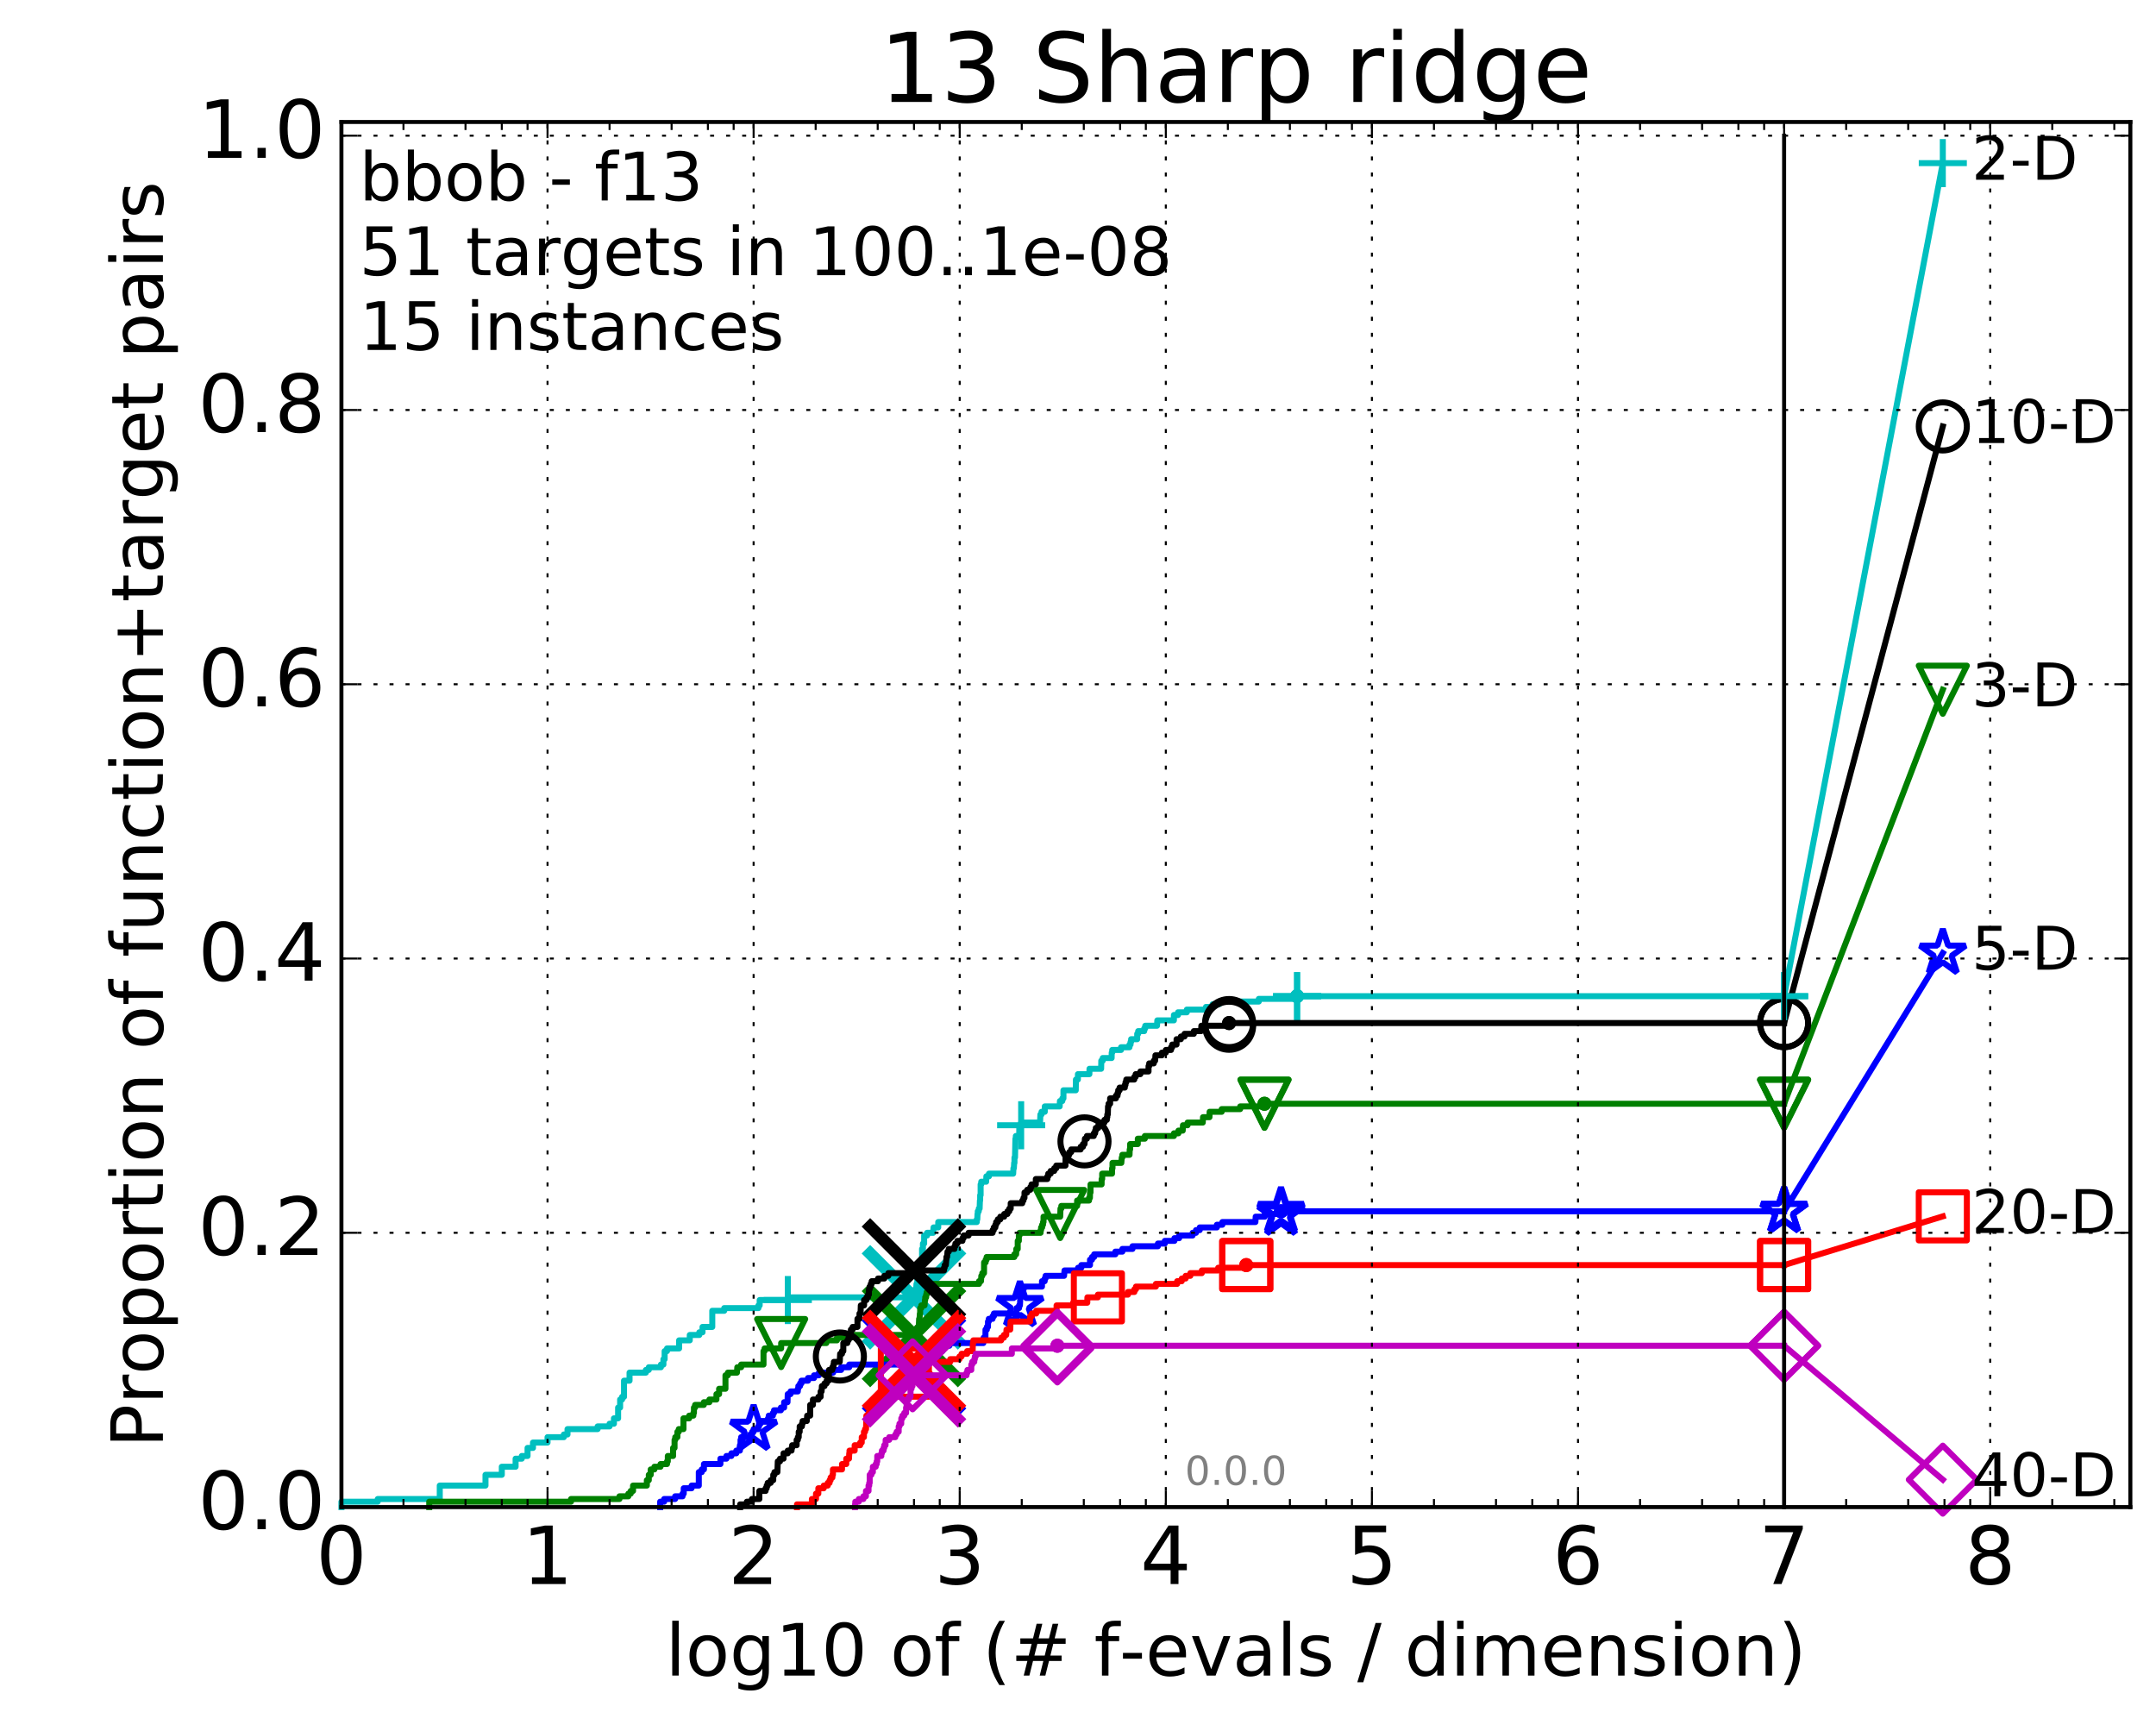 <?xml version="1.0" encoding="utf-8" standalone="no"?>
<!DOCTYPE svg PUBLIC "-//W3C//DTD SVG 1.1//EN"
  "http://www.w3.org/Graphics/SVG/1.1/DTD/svg11.dtd">
<!-- Created with matplotlib (http://matplotlib.org/) -->
<svg height="432pt" version="1.1" viewBox="0 0 538 432" width="538pt" xmlns="http://www.w3.org/2000/svg" xmlns:xlink="http://www.w3.org/1999/xlink">
 <defs>
  <style type="text/css">
*{stroke-linecap:butt;stroke-linejoin:round;stroke-miterlimit:100000;}
  </style>
 </defs>
 <g id="figure_1">
  <g id="patch_1">
   <path d="M 0 432.436 
L 538.8 432.436 
L 538.8 0 
L 0 0 
z
" style="fill:#ffffff;"/>
  </g>
  <g id="axes_1">
   <g id="patch_2">
    <path d="M 85.2 376.036 
L 531.6 376.036 
L 531.6 30.436 
L 85.2 30.436 
z
" style="fill:#ffffff;"/>
   </g>
   <g id="line2d_1">
    <defs>
     <path d="M 0 1.5 
C 0.398 1.5 0.779 1.342 1.061 1.061 
C 1.342 0.779 1.5 0.398 1.5 0 
C 1.5 -0.398 1.342 -0.779 1.061 -1.061 
C 0.779 -1.342 0.398 -1.5 0 -1.5 
C -0.398 -1.5 -0.779 -1.342 -1.061 -1.061 
C -1.342 -0.779 -1.5 -0.398 -1.5 0 
C -1.5 0.398 -1.342 0.779 -1.061 1.061 
C -0.779 1.342 -0.398 1.5 0 1.5 
z
" id="m1db6ba0786" style="stroke:#00bfbf;stroke-width:0.5;"/>
    </defs>
    <g>
     <use style="fill:#00bfbf;stroke:#00bfbf;stroke-width:0.5;" x="323.672" xlink:href="#m1db6ba0786" y="248.558"/>
     <use style="fill:#00bfbf;stroke:#00bfbf;stroke-width:0.5;" x="323.672" xlink:href="#m1db6ba0786" y="248.558"/>
    </g>
   </g>
   <g id="line2d_2">
    <path d="M 85.2 376.036 
L 85.2 374.694 
L 94.256 374.694 
L 94.256 374.023 
L 109.738 374.023 
L 109.738 370.669 
L 121.147 370.669 
L 121.147 367.985 
L 125.219 367.985 
L 125.219 365.972 
L 128.662 365.972 
L 128.662 363.959 
L 130.203 363.959 
L 130.203 363.288 
L 131.645 363.288 
L 131.645 361.276 
L 132.999 361.276 
L 132.999 359.934 
L 136.629 359.934 
L 136.629 358.592 
L 140.701 358.592 
L 140.701 357.921 
L 141.613 357.921 
L 141.613 356.579 
L 149.128 356.579 
L 149.128 355.908 
L 152.11 355.908 
L 152.11 355.237 
L 153.2 355.237 
L 153.2 353.895 
L 154.239 353.895 
L 154.239 351.212 
L 154.741 351.212 
L 154.741 349.199 
L 155.232 349.199 
L 155.232 348.528 
L 155.712 348.528 
L 155.712 344.502 
L 157.094 344.502 
L 157.094 342.489 
L 161.166 342.489 
L 161.166 341.818 
L 161.899 341.818 
L 161.899 341.147 
L 164.926 341.147 
L 164.926 340.477 
L 165.546 340.477 
L 165.546 339.135 
L 165.85 339.135 
L 165.85 337.122 
L 166.446 337.122 
L 166.446 336.451 
L 169.465 336.451 
L 169.465 334.438 
L 172.124 334.438 
L 172.124 333.096 
L 174.5 333.096 
L 174.5 332.425 
L 175.305 332.425 
L 175.305 331.083 
L 177.738 331.083 
L 177.738 327.058 
L 180.72 327.058 
L 180.72 326.387 
L 189.253 326.387 
L 189.253 325.716 
L 189.568 325.716 
L 189.568 324.374 
L 196.586 324.374 
L 196.586 323.703 
L 228.114 323.703 
L 228.114 323.032 
L 228.317 323.032 
L 228.335 321.69 
L 228.61 321.69 
L 228.7 320.348 
L 228.881 320.348 
L 228.934 318.336 
L 229.395 318.336 
L 229.413 316.994 
L 229.83 316.994 
L 229.83 315.652 
L 230.086 315.652 
L 230.086 311.626 
L 230.306 311.626 
L 230.306 310.284 
L 230.608 310.284 
L 230.608 308.272 
L 231.343 308.272 
L 231.343 307.601 
L 232.866 307.601 
L 232.956 306.259 
L 234.122 306.259 
L 234.122 304.917 
L 243.743 304.917 
L 243.743 304.246 
L 243.872 304.246 
L 243.927 302.904 
L 243.991 302.904 
L 243.991 302.233 
L 244.236 302.233 
L 244.236 301.562 
L 244.452 301.562 
L 244.523 299.549 
L 244.585 299.549 
L 244.585 298.207 
L 244.701 298.207 
L 244.701 295.524 
L 244.859 295.524 
L 244.859 294.853 
L 246.081 294.853 
L 246.131 293.511 
L 246.784 293.511 
L 246.784 292.84 
L 252.824 292.84 
L 252.885 291.498 
L 252.995 291.498 
L 253.068 290.156 
L 253.147 290.156 
L 253.147 288.814 
L 253.28 288.814 
L 253.382 284.118 
L 253.49 284.118 
L 253.49 283.447 
L 254.327 283.447 
L 254.362 280.763 
L 254.816 280.763 
L 254.816 280.092 
L 259.527 280.092 
L 259.618 278.079 
L 259.902 278.079 
L 259.902 277.408 
L 260.711 277.408 
L 260.711 276.067 
L 264.425 276.067 
L 264.488 274.725 
L 265.088 274.725 
L 265.088 274.054 
L 265.37 274.054 
L 265.37 272.041 
L 268.443 272.041 
L 268.483 269.357 
L 268.969 269.357 
L 268.986 268.015 
L 271.837 268.015 
L 271.871 266.673 
L 274.773 266.673 
L 274.812 264.661 
L 275.179 264.661 
L 275.179 263.99 
L 277.392 263.99 
L 277.411 262.648 
L 277.539 262.648 
L 277.539 261.977 
L 279.738 261.977 
L 279.738 261.306 
L 281.846 261.306 
L 281.846 260.635 
L 282.114 260.635 
L 282.114 259.964 
L 282.256 259.964 
L 282.256 259.293 
L 283.772 259.293 
L 283.772 257.951 
L 284.018 257.951 
L 284.018 257.28 
L 285.526 257.28 
L 285.526 256.609 
L 285.78 256.609 
L 285.78 255.938 
L 288.717 255.938 
L 288.794 254.597 
L 292.928 254.597 
L 292.934 253.255 
L 293.964 253.255 
L 293.964 252.584 
L 296.153 252.584 
L 296.153 251.913 
L 300.936 251.913 
L 300.936 251.242 
L 302.577 251.242 
L 302.577 250.571 
L 304.22 250.571 
L 304.22 249.9 
L 314.12 249.9 
L 314.12 249.229 
L 323.672 249.229 
L 323.672 248.558 
L 445.2 248.558 
L 445.2 248.558 
" style="fill:none;stroke:#00bfbf;stroke-linecap:square;stroke-width:1.5;"/>
   </g>
   <g id="line2d_3">
    <defs>
     <path d="M -6 0 
L 6 0 
M 0 6 
L 0 -6 
" id="m9360c8098e" style="stroke:#00bfbf;stroke-width:1.5;"/>
    </defs>
    <g>
     <use style="fill:none;stroke:#00bfbf;stroke-width:1.5;" x="196.586" xlink:href="#m9360c8098e" y="324.374"/>
     <use style="fill:none;stroke:#00bfbf;stroke-width:1.5;" x="254.816" xlink:href="#m9360c8098e" y="280.763"/>
     <use style="fill:none;stroke:#00bfbf;stroke-width:1.5;" x="323.672" xlink:href="#m9360c8098e" y="248.558"/>
     <use style="fill:none;stroke:#00bfbf;stroke-width:1.5;" x="323.672" xlink:href="#m9360c8098e" y="248.558"/>
     <use style="fill:none;stroke:#00bfbf;stroke-width:1.5;" x="445.2" xlink:href="#m9360c8098e" y="248.558"/>
    </g>
   </g>
   <g id="line2d_4"/>
   <g id="line2d_5">
    <path clip-path="url(#p09539c7644)" d="M 228.076 323.703 
" style="fill:none;stroke:#00bfbf;stroke-linecap:square;"/>
    <defs>
     <path d="M -12 12 
L 12 -12 
M -12 -12 
L 12 12 
" id="m0e2124acf1" style="stroke:#00bfbf;stroke-width:3.0;"/>
    </defs>
    <g clip-path="url(#p09539c7644)">
     <use style="fill:#00bfbf;stroke:#00bfbf;stroke-width:3.0;" x="228.076" xlink:href="#m0e2124acf1" y="323.703"/>
    </g>
   </g>
   <g id="line2d_6">
    <defs>
     <path d="M 0 1.5 
C 0.398 1.5 0.779 1.342 1.061 1.061 
C 1.342 0.779 1.5 0.398 1.5 0 
C 1.5 -0.398 1.342 -0.779 1.061 -1.061 
C 0.779 -1.342 0.398 -1.5 0 -1.5 
C -0.398 -1.5 -0.779 -1.342 -1.061 -1.061 
C -1.342 -0.779 -1.5 -0.398 -1.5 0 
C -1.5 0.398 -1.342 0.779 -1.061 1.061 
C -0.779 1.342 -0.398 1.5 0 1.5 
z
" id="me55bf45b10" style="stroke:#008000;stroke-width:0.5;"/>
    </defs>
    <g>
     <use style="fill:#008000;stroke:#008000;stroke-width:0.5;" x="315.535" xlink:href="#me55bf45b10" y="275.396"/>
     <use style="fill:#008000;stroke:#008000;stroke-width:0.5;" x="315.535" xlink:href="#me55bf45b10" y="275.396"/>
    </g>
   </g>
   <g id="line2d_7">
    <path d="M 107.107 376.036 
L 107.107 374.694 
L 142.489 374.694 
L 142.489 374.023 
L 154.575 374.023 
L 154.575 373.352 
L 156.794 373.352 
L 156.794 372.682 
L 157.39 372.682 
L 157.39 372.011 
L 157.97 372.011 
L 157.97 370.669 
L 161.413 370.669 
L 161.413 369.327 
L 161.899 369.327 
L 161.899 367.985 
L 162.374 367.985 
L 162.374 366.643 
L 163.295 366.643 
L 163.295 365.972 
L 164.821 365.972 
L 164.821 365.301 
L 166.446 365.301 
L 166.446 364.63 
L 166.641 364.63 
L 166.641 363.288 
L 167.961 363.288 
L 167.961 361.276 
L 168.324 361.276 
L 168.324 359.263 
L 168.503 359.263 
L 168.503 358.592 
L 169.033 358.592 
L 169.033 357.25 
L 169.379 357.25 
L 169.379 356.579 
L 170.551 356.579 
L 170.551 353.895 
L 171.972 353.895 
L 171.972 353.224 
L 173.018 353.224 
L 173.018 352.553 
L 173.163 352.553 
L 173.163 351.212 
L 173.452 351.212 
L 173.452 350.541 
L 175.632 350.541 
L 175.632 349.87 
L 177.017 349.87 
L 177.017 349.199 
L 178.777 349.199 
L 178.777 347.857 
L 179.443 347.857 
L 179.443 346.515 
L 181.028 346.515 
L 181.028 343.16 
L 181.632 343.16 
L 181.632 342.489 
L 183.895 342.489 
L 183.985 341.147 
L 184.947 341.147 
L 184.947 340.477 
L 190.522 340.477 
L 190.522 337.122 
L 190.787 337.122 
L 190.787 336.451 
L 194.925 336.451 
L 194.925 335.109 
L 206.202 335.109 
L 206.202 334.438 
L 208.848 334.438 
L 208.848 333.767 
L 212.27 333.767 
L 212.27 333.096 
L 229.024 333.096 
L 229.083 331.083 
L 229.272 331.083 
L 229.354 329.071 
L 229.46 329.071 
L 229.541 327.729 
L 229.611 327.729 
L 229.611 326.387 
L 229.898 326.387 
L 229.898 325.716 
L 230.707 325.716 
L 230.806 324.374 
L 230.872 324.374 
L 230.872 323.703 
L 231.101 323.703 
L 231.101 323.032 
L 231.252 323.032 
L 231.252 322.361 
L 231.889 322.361 
L 231.889 321.69 
L 232.639 321.69 
L 232.639 321.019 
L 233.08 321.019 
L 233.08 320.348 
L 244.302 320.348 
L 244.302 319.677 
L 244.789 319.677 
L 244.877 318.336 
L 245.121 318.336 
L 245.121 317.665 
L 245.545 317.665 
L 245.568 314.981 
L 245.956 314.981 
L 245.956 314.31 
L 246.2 314.31 
L 246.2 313.639 
L 253.113 313.639 
L 253.113 312.968 
L 253.561 312.968 
L 253.609 311.626 
L 253.958 311.626 
L 253.958 309.613 
L 254.241 309.613 
L 254.241 308.272 
L 254.409 308.272 
L 254.409 307.601 
L 259.663 307.601 
L 259.663 306.93 
L 259.79 306.93 
L 259.79 306.259 
L 260.055 306.259 
L 260.055 305.588 
L 260.271 305.588 
L 260.271 304.917 
L 260.399 304.917 
L 260.399 303.575 
L 264.56 303.575 
L 264.626 301.562 
L 264.84 301.562 
L 264.84 300.891 
L 268.778 300.891 
L 268.778 299.549 
L 271.757 299.549 
L 271.757 298.878 
L 271.977 298.878 
L 271.996 297.537 
L 272.125 297.537 
L 272.125 295.524 
L 274.89 295.524 
L 274.899 294.182 
L 275.035 294.182 
L 275.035 292.84 
L 277.488 292.84 
L 277.509 291.498 
L 277.609 291.498 
L 277.609 290.156 
L 279.808 290.156 
L 279.917 288.814 
L 280.059 288.814 
L 280.059 288.143 
L 281.863 288.143 
L 281.903 286.802 
L 282.008 286.802 
L 282.008 285.46 
L 283.921 285.46 
L 283.921 284.118 
L 285.682 284.118 
L 285.682 283.447 
L 292.943 283.447 
L 292.943 282.776 
L 294.059 282.776 
L 294.059 282.105 
L 295.135 282.105 
L 295.193 280.763 
L 296.342 280.763 
L 296.342 280.092 
L 300.136 280.092 
L 300.194 278.75 
L 301.809 278.75 
L 301.843 277.408 
L 304.856 277.408 
L 304.856 276.737 
L 309.469 276.737 
L 309.469 276.067 
L 315.535 276.067 
L 315.535 275.396 
L 445.2 275.396 
L 445.2 275.396 
" style="fill:none;stroke:#008000;stroke-linecap:square;stroke-width:1.5;"/>
   </g>
   <g id="line2d_8">
    <defs>
     <path d="M -0 6 
L 6 -6 
L -6 -6 
z
" id="m3bb1851a9a" style="stroke:#008000;stroke-linejoin:miter;stroke-width:1.5;"/>
    </defs>
    <g>
     <use style="fill:none;stroke:#008000;stroke-linejoin:miter;stroke-width:1.5;" x="194.925" xlink:href="#m3bb1851a9a" y="335.109"/>
     <use style="fill:none;stroke:#008000;stroke-linejoin:miter;stroke-width:1.5;" x="264.56" xlink:href="#m3bb1851a9a" y="302.904"/>
     <use style="fill:none;stroke:#008000;stroke-linejoin:miter;stroke-width:1.5;" x="315.535" xlink:href="#m3bb1851a9a" y="275.396"/>
     <use style="fill:none;stroke:#008000;stroke-linejoin:miter;stroke-width:1.5;" x="315.535" xlink:href="#m3bb1851a9a" y="275.396"/>
     <use style="fill:none;stroke:#008000;stroke-linejoin:miter;stroke-width:1.5;" x="445.2" xlink:href="#m3bb1851a9a" y="275.396"/>
    </g>
   </g>
   <g id="line2d_9"/>
   <g id="line2d_10">
    <path clip-path="url(#p09539c7644)" d="M 228.076 333.096 
" style="fill:none;stroke:#008000;stroke-linecap:square;"/>
    <defs>
     <path d="M -12 12 
L 12 -12 
M -12 -12 
L 12 12 
" id="m03fa3633fd" style="stroke:#008000;stroke-width:3.0;"/>
    </defs>
    <g clip-path="url(#p09539c7644)">
     <use style="fill:#008000;stroke:#008000;stroke-width:3.0;" x="228.076" xlink:href="#m03fa3633fd" y="333.096"/>
    </g>
   </g>
   <g id="line2d_11">
    <defs>
     <path d="M 0 1.5 
C 0.398 1.5 0.779 1.342 1.061 1.061 
C 1.342 0.779 1.5 0.398 1.5 0 
C 1.5 -0.398 1.342 -0.779 1.061 -1.061 
C 0.779 -1.342 0.398 -1.5 0 -1.5 
C -0.398 -1.5 -0.779 -1.342 -1.061 -1.061 
C -1.342 -0.779 -1.5 -0.398 -1.5 0 
C -1.5 0.398 -1.342 0.779 -1.061 1.061 
C -0.779 1.342 -0.398 1.5 0 1.5 
z
" id="m897f0d6f50" style="stroke:#0000ff;stroke-width:0.5;"/>
    </defs>
    <g>
     <use style="fill:#0000ff;stroke:#0000ff;stroke-width:0.5;" x="319.653" xlink:href="#m897f0d6f50" y="302.233"/>
     <use style="fill:#0000ff;stroke:#0000ff;stroke-width:0.5;" x="319.653" xlink:href="#m897f0d6f50" y="302.233"/>
    </g>
   </g>
   <g id="line2d_12">
    <path d="M 164.736 376.036 
L 164.736 374.694 
L 165.729 374.694 
L 165.729 374.023 
L 168.468 374.023 
L 168.468 373.352 
L 170.321 373.352 
L 170.321 372.682 
L 170.616 372.682 
L 170.616 371.34 
L 172.576 371.34 
L 172.576 370.669 
L 174.377 370.669 
L 174.377 367.314 
L 175.107 367.314 
L 175.107 366.643 
L 175.658 366.643 
L 175.658 365.301 
L 179.769 365.301 
L 179.769 363.959 
L 181.271 363.959 
L 181.271 363.288 
L 182.508 363.288 
L 182.508 362.617 
L 183.733 362.617 
L 183.733 361.947 
L 184.636 361.947 
L 184.636 360.605 
L 184.792 360.605 
L 184.792 359.263 
L 184.947 359.263 
L 184.947 358.592 
L 187.192 358.592 
L 187.192 357.921 
L 187.697 357.921 
L 187.697 357.25 
L 188.057 357.25 
L 188.057 356.579 
L 189.189 356.579 
L 189.189 355.908 
L 189.401 355.908 
L 189.401 355.237 
L 189.776 355.237 
L 189.776 354.566 
L 191.64 354.566 
L 191.64 353.895 
L 191.83 353.895 
L 191.83 353.224 
L 192.862 353.224 
L 192.862 352.553 
L 193.148 352.553 
L 193.148 351.882 
L 194.859 351.882 
L 194.859 351.212 
L 195.668 351.212 
L 195.668 349.87 
L 196.51 349.87 
L 196.571 347.857 
L 197.262 347.857 
L 197.262 347.186 
L 199.079 347.186 
L 199.079 346.515 
L 199.215 346.515 
L 199.215 345.844 
L 199.644 345.844 
L 199.644 345.173 
L 199.987 345.173 
L 199.987 344.502 
L 201.628 344.502 
L 201.628 343.831 
L 203.133 343.831 
L 203.133 343.16 
L 204.35 343.16 
L 204.35 342.489 
L 207.907 342.489 
L 207.907 341.818 
L 209.891 341.818 
L 209.891 341.147 
L 211.914 341.147 
L 211.914 340.477 
L 230.117 340.477 
L 230.117 339.806 
L 232.573 339.806 
L 232.573 339.135 
L 233.683 339.135 
L 233.683 338.464 
L 234.039 338.464 
L 234.039 337.793 
L 234.435 337.793 
L 234.435 337.122 
L 235.178 337.122 
L 235.178 335.78 
L 236.908 335.78 
L 236.908 335.109 
L 245.377 335.109 
L 245.459 333.767 
L 245.899 333.767 
L 245.919 331.754 
L 246.255 331.754 
L 246.255 331.083 
L 246.537 331.083 
L 246.537 329.742 
L 246.738 329.742 
L 246.738 329.071 
L 247.68 329.071 
L 247.68 328.4 
L 248.027 328.4 
L 248.027 327.729 
L 253.661 327.729 
L 253.661 326.387 
L 254.294 326.387 
L 254.294 325.716 
L 254.511 325.716 
L 254.607 323.703 
L 254.783 323.703 
L 254.783 323.032 
L 254.94 323.032 
L 254.94 322.361 
L 255.24 322.361 
L 255.24 321.69 
L 255.445 321.69 
L 255.445 321.019 
L 260.01 321.019 
L 260.01 319.677 
L 260.686 319.677 
L 260.686 319.007 
L 260.903 319.007 
L 260.903 318.336 
L 265.526 318.336 
L 265.636 316.994 
L 269.013 316.994 
L 269.013 316.323 
L 269.832 316.323 
L 269.832 315.652 
L 271.993 315.652 
L 271.993 314.31 
L 272.494 314.31 
L 272.494 313.639 
L 273.035 313.639 
L 273.035 312.968 
L 278.324 312.968 
L 278.324 312.297 
L 280.071 312.297 
L 280.071 311.626 
L 282.597 311.626 
L 282.597 310.955 
L 288.94 310.955 
L 288.94 310.284 
L 290.669 310.284 
L 290.669 309.613 
L 293.061 309.613 
L 293.061 308.942 
L 294.246 308.942 
L 294.246 308.272 
L 297.602 308.272 
L 297.602 307.601 
L 298.443 307.601 
L 298.443 306.93 
L 299.38 306.93 
L 299.38 306.259 
L 303.656 306.259 
L 303.656 305.588 
L 305.024 305.588 
L 305.024 304.917 
L 313.271 304.917 
L 313.338 303.575 
L 315.607 303.575 
L 315.607 302.904 
L 319.653 302.904 
L 319.653 302.233 
L 445.2 302.233 
L 445.2 302.233 
" style="fill:none;stroke:#0000ff;stroke-linecap:square;stroke-width:1.5;"/>
   </g>
   <g id="line2d_13">
    <defs>
     <path d="M 0 -6 
L -1.347 -1.854 
L -5.706 -1.854 
L -2.18 0.708 
L -3.527 4.854 
L -0 2.292 
L 3.527 4.854 
L 2.18 0.708 
L 5.706 -1.854 
L 1.347 -1.854 
z
" id="m012fb749df" style="stroke:#0000ff;stroke-linejoin:bevel;stroke-width:1.5;"/>
    </defs>
    <g>
     <use style="fill:none;stroke:#0000ff;stroke-linejoin:bevel;stroke-width:1.5;" x="188.057" xlink:href="#m012fb749df" y="356.579"/>
     <use style="fill:none;stroke:#0000ff;stroke-linejoin:bevel;stroke-width:1.5;" x="254.511" xlink:href="#m012fb749df" y="325.716"/>
     <use style="fill:none;stroke:#0000ff;stroke-linejoin:bevel;stroke-width:1.5;" x="319.653" xlink:href="#m012fb749df" y="302.904"/>
     <use style="fill:none;stroke:#0000ff;stroke-linejoin:bevel;stroke-width:1.5;" x="319.653" xlink:href="#m012fb749df" y="302.233"/>
     <use style="fill:none;stroke:#0000ff;stroke-linejoin:bevel;stroke-width:1.5;" x="445.2" xlink:href="#m012fb749df" y="302.233"/>
    </g>
   </g>
   <g id="line2d_14"/>
   <g id="line2d_15">
    <path clip-path="url(#p09539c7644)" d="M 228.076 340.477 
" style="fill:none;stroke:#0000ff;stroke-linecap:square;"/>
    <defs>
     <path d="M -12 12 
L 12 -12 
M -12 -12 
L 12 12 
" id="m4997b98a8c" style="stroke:#0000ff;stroke-width:3.0;"/>
    </defs>
    <g clip-path="url(#p09539c7644)">
     <use style="fill:#0000ff;stroke:#0000ff;stroke-width:3.0;" x="228.076" xlink:href="#m4997b98a8c" y="340.477"/>
    </g>
   </g>
   <g id="line2d_16">
    <defs>
     <path d="M 0 1.5 
C 0.398 1.5 0.779 1.342 1.061 1.061 
C 1.342 0.779 1.5 0.398 1.5 0 
C 1.5 -0.398 1.342 -0.779 1.061 -1.061 
C 0.779 -1.342 0.398 -1.5 0 -1.5 
C -0.398 -1.5 -0.779 -1.342 -1.061 -1.061 
C -1.342 -0.779 -1.5 -0.398 -1.5 0 
C -1.5 0.398 -1.342 0.779 -1.061 1.061 
C -0.779 1.342 -0.398 1.5 0 1.5 
z
" id="m3946bb4429" style="stroke:#000000;stroke-width:0.5;"/>
    </defs>
    <g>
     <use style="stroke:#000000;stroke-width:0.5;" x="306.7" xlink:href="#m3946bb4429" y="255.267"/>
     <use style="stroke:#000000;stroke-width:0.5;" x="306.7" xlink:href="#m3946bb4429" y="255.267"/>
    </g>
   </g>
   <g id="line2d_17">
    <path d="M 184.688 376.036 
L 184.688 375.365 
L 186.364 375.365 
L 186.364 374.694 
L 187.629 374.694 
L 187.629 374.023 
L 189.485 374.023 
L 189.485 372.011 
L 191.042 372.011 
L 191.042 371.34 
L 191.314 371.34 
L 191.314 370.669 
L 191.564 370.669 
L 191.564 369.998 
L 192.315 369.998 
L 192.315 369.327 
L 192.952 369.327 
L 192.952 367.985 
L 193.254 367.985 
L 193.254 367.314 
L 193.986 367.314 
L 194.088 364.63 
L 194.644 364.63 
L 194.644 363.959 
L 195.524 363.959 
L 195.524 362.617 
L 196.571 362.617 
L 196.571 361.947 
L 197.526 361.947 
L 197.526 361.276 
L 197.672 361.276 
L 197.672 360.605 
L 198.791 360.605 
L 198.791 359.263 
L 199.093 359.263 
L 199.093 358.592 
L 199.31 358.592 
L 199.31 357.25 
L 199.551 357.25 
L 199.551 355.908 
L 200.105 355.908 
L 200.105 355.237 
L 200.274 355.237 
L 200.274 354.566 
L 201.322 354.566 
L 201.42 353.224 
L 202.169 353.224 
L 202.169 350.541 
L 202.858 350.541 
L 202.858 349.199 
L 204.221 349.199 
L 204.221 348.528 
L 204.777 348.528 
L 204.777 347.186 
L 205.019 347.186 
L 205.092 345.844 
L 205.749 345.844 
L 205.749 345.173 
L 206.268 345.173 
L 206.268 344.502 
L 206.777 344.502 
L 206.863 341.818 
L 207.685 341.818 
L 207.685 341.147 
L 207.962 341.147 
L 207.962 340.477 
L 208.081 340.477 
L 208.081 339.806 
L 209.544 339.806 
L 209.646 337.793 
L 210.109 337.793 
L 210.109 337.122 
L 210.439 337.122 
L 210.439 335.109 
L 211.441 335.109 
L 211.441 334.438 
L 211.745 334.438 
L 211.745 333.767 
L 212.325 333.767 
L 212.325 331.754 
L 212.765 331.754 
L 212.765 331.083 
L 213.966 331.083 
L 213.966 329.071 
L 214.472 329.071 
L 214.472 327.729 
L 214.737 327.729 
L 214.805 325.716 
L 215.619 325.716 
L 215.619 324.374 
L 216.209 324.374 
L 216.209 323.703 
L 216.599 323.703 
L 216.599 323.032 
L 216.828 323.032 
L 216.828 321.69 
L 217.012 321.69 
L 217.012 321.019 
L 217.285 321.019 
L 217.285 320.348 
L 217.519 320.348 
L 217.519 319.677 
L 219.087 319.677 
L 219.087 319.007 
L 220.677 319.007 
L 220.677 318.336 
L 221.676 318.336 
L 221.676 317.665 
L 226.836 317.665 
L 226.836 316.994 
L 235.557 316.994 
L 235.557 316.323 
L 235.727 316.323 
L 235.727 315.652 
L 236.023 315.652 
L 236.133 314.31 
L 236.161 314.31 
L 236.161 313.639 
L 236.334 313.639 
L 236.437 312.297 
L 236.755 312.297 
L 236.755 311.626 
L 238.187 311.626 
L 238.187 310.955 
L 238.403 310.955 
L 238.403 310.284 
L 238.913 310.284 
L 238.913 309.613 
L 240.163 309.613 
L 240.163 308.942 
L 240.443 308.942 
L 240.443 308.272 
L 241.7 308.272 
L 241.7 307.601 
L 247.689 307.601 
L 247.689 306.93 
L 247.982 306.93 
L 247.982 306.259 
L 248.374 306.259 
L 248.374 305.588 
L 248.576 305.588 
L 248.576 304.917 
L 248.987 304.917 
L 248.987 304.246 
L 249.617 304.246 
L 249.617 303.575 
L 250.587 303.575 
L 250.587 302.904 
L 251.392 302.904 
L 251.392 302.233 
L 251.858 302.233 
L 251.858 301.562 
L 252.208 301.562 
L 252.208 300.22 
L 255.09 300.22 
L 255.09 299.549 
L 255.395 299.549 
L 255.395 298.878 
L 255.646 298.878 
L 255.65 297.537 
L 256.322 297.537 
L 256.322 296.866 
L 257.108 296.866 
L 257.108 296.195 
L 257.407 296.195 
L 257.407 295.524 
L 258.475 295.524 
L 258.475 294.182 
L 261.351 294.182 
L 261.351 293.511 
L 261.577 293.511 
L 261.577 292.84 
L 262.182 292.84 
L 262.182 292.169 
L 263.064 292.169 
L 263.064 291.498 
L 263.573 291.498 
L 263.573 290.827 
L 265.88 290.827 
L 265.891 288.814 
L 266.076 288.814 
L 266.076 288.143 
L 266.827 288.143 
L 266.827 287.472 
L 267.299 287.472 
L 267.299 286.802 
L 269.663 286.802 
L 269.663 286.131 
L 270.239 286.131 
L 270.239 285.46 
L 270.62 285.46 
L 270.726 284.118 
L 271.218 284.118 
L 271.218 283.447 
L 272.942 283.447 
L 272.942 282.776 
L 273.276 282.776 
L 273.276 282.105 
L 273.447 282.105 
L 273.447 281.434 
L 274.071 281.434 
L 274.071 280.763 
L 274.24 280.763 
L 274.24 280.092 
L 275.605 280.092 
L 275.605 279.421 
L 276.2 279.421 
L 276.2 278.75 
L 276.314 278.75 
L 276.314 278.079 
L 276.441 278.079 
L 276.496 276.067 
L 276.624 276.067 
L 276.624 275.396 
L 277.017 275.396 
L 277.017 274.054 
L 278.457 274.054 
L 278.457 273.383 
L 278.866 273.383 
L 278.866 272.712 
L 279.031 272.712 
L 279.031 272.041 
L 279.384 272.041 
L 279.384 271.37 
L 280.683 271.37 
L 280.683 270.699 
L 280.855 270.699 
L 280.855 270.028 
L 281.054 270.028 
L 281.054 269.357 
L 283.046 269.357 
L 283.046 268.686 
L 283.391 268.686 
L 283.391 268.015 
L 284.563 268.015 
L 284.563 267.344 
L 286.601 267.344 
L 286.601 266.002 
L 286.764 266.002 
L 286.764 265.332 
L 287.906 265.332 
L 287.906 264.661 
L 288.246 264.661 
L 288.322 263.319 
L 289.927 263.319 
L 289.927 262.648 
L 290.917 262.648 
L 290.917 261.977 
L 292.218 261.977 
L 292.218 261.306 
L 292.509 261.306 
L 292.509 260.635 
L 293.592 260.635 
L 293.592 259.293 
L 294.669 259.293 
L 294.669 258.622 
L 295.584 258.622 
L 295.584 257.951 
L 297.903 257.951 
L 297.903 257.28 
L 299.717 257.28 
L 299.782 255.938 
L 306.7 255.938 
L 306.7 255.267 
L 445.2 255.267 
L 445.2 255.267 
" style="fill:none;stroke:#000000;stroke-linecap:square;stroke-width:1.5;"/>
   </g>
   <g id="line2d_18">
    <defs>
     <path d="M 0 6 
C 1.591 6 3.117 5.368 4.243 4.243 
C 5.368 3.117 6 1.591 6 0 
C 6 -1.591 5.368 -3.117 4.243 -4.243 
C 3.117 -5.368 1.591 -6 0 -6 
C -1.591 -6 -3.117 -5.368 -4.243 -4.243 
C -5.368 -3.117 -6 -1.591 -6 0 
C -6 1.591 -5.368 3.117 -4.243 4.243 
C -3.117 5.368 -1.591 6 0 6 
z
" id="m52674a225b" style="stroke:#000000;stroke-width:1.5;"/>
    </defs>
    <g>
     <use style="fill:none;stroke:#000000;stroke-width:1.5;" x="209.578" xlink:href="#m52674a225b" y="338.464"/>
     <use style="fill:none;stroke:#000000;stroke-width:1.5;" x="270.62" xlink:href="#m52674a225b" y="284.789"/>
     <use style="fill:none;stroke:#000000;stroke-width:1.5;" x="306.7" xlink:href="#m52674a225b" y="255.938"/>
     <use style="fill:none;stroke:#000000;stroke-width:1.5;" x="306.7" xlink:href="#m52674a225b" y="255.267"/>
     <use style="fill:none;stroke:#000000;stroke-width:1.5;" x="445.2" xlink:href="#m52674a225b" y="255.267"/>
    </g>
   </g>
   <g id="line2d_19"/>
   <g id="line2d_20">
    <path clip-path="url(#p09539c7644)" d="M 228.076 316.994 
" style="fill:none;stroke:#000000;stroke-linecap:square;"/>
    <defs>
     <path d="M -12 12 
L 12 -12 
M -12 -12 
L 12 12 
" id="m52391a3291" style="stroke:#000000;stroke-width:3.0;"/>
    </defs>
    <g clip-path="url(#p09539c7644)">
     <use style="stroke:#000000;stroke-width:3.0;" x="228.076" xlink:href="#m52391a3291" y="316.994"/>
    </g>
   </g>
   <g id="line2d_21">
    <defs>
     <path d="M 0 1.5 
C 0.398 1.5 0.779 1.342 1.061 1.061 
C 1.342 0.779 1.5 0.398 1.5 0 
C 1.5 -0.398 1.342 -0.779 1.061 -1.061 
C 0.779 -1.342 0.398 -1.5 0 -1.5 
C -0.398 -1.5 -0.779 -1.342 -1.061 -1.061 
C -1.342 -0.779 -1.5 -0.398 -1.5 0 
C -1.5 0.398 -1.342 0.779 -1.061 1.061 
C -0.779 1.342 -0.398 1.5 0 1.5 
z
" id="m35a010663e" style="stroke:#ff0000;stroke-width:0.5;"/>
    </defs>
    <g>
     <use style="fill:#ff0000;stroke:#ff0000;stroke-width:0.5;" x="310.987" xlink:href="#m35a010663e" y="315.652"/>
     <use style="fill:#ff0000;stroke:#ff0000;stroke-width:0.5;" x="310.987" xlink:href="#m35a010663e" y="315.652"/>
    </g>
   </g>
   <g id="line2d_22">
    <path d="M 198.874 376.036 
L 198.874 375.365 
L 202.592 375.365 
L 202.592 374.023 
L 203.622 374.023 
L 203.622 372.682 
L 204.204 372.682 
L 204.204 371.34 
L 205.555 371.34 
L 205.555 370.669 
L 206.553 370.669 
L 206.553 369.998 
L 207.012 369.998 
L 207.012 369.327 
L 207.273 369.327 
L 207.273 368.656 
L 207.713 368.656 
L 207.713 367.985 
L 207.847 367.985 
L 207.847 366.643 
L 210.113 366.643 
L 210.113 365.301 
L 211.173 365.301 
L 211.173 363.959 
L 211.857 363.959 
L 211.918 362.617 
L 211.98 362.617 
L 211.98 361.947 
L 213.269 361.947 
L 213.269 360.605 
L 214.646 360.605 
L 214.646 359.934 
L 215.036 359.934 
L 215.036 358.592 
L 215.58 358.592 
L 215.58 357.25 
L 215.865 357.25 
L 215.865 356.579 
L 216.108 356.579 
L 216.19 353.224 
L 216.738 353.224 
L 216.738 352.553 
L 217.303 352.553 
L 217.303 351.882 
L 218.458 351.882 
L 218.458 350.541 
L 218.846 350.541 
L 218.9 348.528 
L 220.147 348.528 
L 220.147 347.857 
L 220.408 347.857 
L 220.408 347.186 
L 222.135 347.186 
L 222.135 346.515 
L 222.943 346.515 
L 222.943 345.173 
L 223.144 345.173 
L 223.144 344.502 
L 223.388 344.502 
L 223.388 343.831 
L 224.811 343.831 
L 224.811 343.16 
L 225.797 343.16 
L 225.797 342.489 
L 225.943 342.489 
L 225.943 341.147 
L 226.141 341.147 
L 226.141 340.477 
L 226.463 340.477 
L 226.463 339.806 
L 237.114 339.806 
L 237.114 339.135 
L 239.416 339.135 
L 239.416 338.464 
L 239.943 338.464 
L 239.943 337.793 
L 241.337 337.793 
L 241.337 337.122 
L 242.709 337.122 
L 242.766 335.109 
L 242.88 335.109 
L 242.88 334.438 
L 249.831 334.438 
L 249.831 333.767 
L 250.512 333.767 
L 250.512 333.096 
L 251.088 333.096 
L 251.158 331.754 
L 252.089 331.754 
L 252.165 329.742 
L 257.065 329.742 
L 257.065 328.4 
L 257.482 328.4 
L 257.482 327.729 
L 258.571 327.729 
L 258.571 327.058 
L 263.65 327.058 
L 263.651 325.716 
L 267.785 325.716 
L 267.785 325.045 
L 271.315 325.045 
L 271.347 323.703 
L 273.961 323.703 
L 273.961 323.032 
L 281.465 323.032 
L 281.465 322.361 
L 283.07 322.361 
L 283.07 321.69 
L 283.466 321.69 
L 283.466 321.019 
L 288.437 321.019 
L 288.437 320.348 
L 293.743 320.348 
L 293.743 319.677 
L 294.894 319.677 
L 294.894 319.007 
L 295.864 319.007 
L 295.864 318.336 
L 297.031 318.336 
L 297.031 317.665 
L 299.896 317.665 
L 299.896 316.994 
L 303.981 316.994 
L 303.981 316.323 
L 310.987 316.323 
L 310.987 315.652 
L 445.2 315.652 
L 445.2 315.652 
" style="fill:none;stroke:#ff0000;stroke-linecap:square;stroke-width:1.5;"/>
   </g>
   <g id="line2d_23">
    <defs>
     <path d="M -6 6 
L 6 6 
L 6 -6 
L -6 -6 
z
" id="medd186a9e1" style="stroke:#ff0000;stroke-linejoin:miter;stroke-width:1.5;"/>
    </defs>
    <g>
     <use style="fill:none;stroke:#ff0000;stroke-linejoin:miter;stroke-width:1.5;" x="225.797" xlink:href="#medd186a9e1" y="342.489"/>
     <use style="fill:none;stroke:#ff0000;stroke-linejoin:miter;stroke-width:1.5;" x="273.961" xlink:href="#medd186a9e1" y="323.703"/>
     <use style="fill:none;stroke:#ff0000;stroke-linejoin:miter;stroke-width:1.5;" x="310.987" xlink:href="#medd186a9e1" y="315.652"/>
     <use style="fill:none;stroke:#ff0000;stroke-linejoin:miter;stroke-width:1.5;" x="310.987" xlink:href="#medd186a9e1" y="315.652"/>
     <use style="fill:none;stroke:#ff0000;stroke-linejoin:miter;stroke-width:1.5;" x="445.2" xlink:href="#medd186a9e1" y="315.652"/>
    </g>
   </g>
   <g id="line2d_24"/>
   <g id="line2d_25">
    <path clip-path="url(#p09539c7644)" d="M 228.076 339.806 
" style="fill:none;stroke:#ff0000;stroke-linecap:square;"/>
    <defs>
     <path d="M -12 12 
L 12 -12 
M -12 -12 
L 12 12 
" id="mb99cff333c" style="stroke:#ff0000;stroke-width:3.0;"/>
    </defs>
    <g clip-path="url(#p09539c7644)">
     <use style="fill:#ff0000;stroke:#ff0000;stroke-width:3.0;" x="228.076" xlink:href="#mb99cff333c" y="339.806"/>
    </g>
   </g>
   <g id="line2d_26">
    <defs>
     <path d="M 0 1.5 
C 0.398 1.5 0.779 1.342 1.061 1.061 
C 1.342 0.779 1.5 0.398 1.5 0 
C 1.5 -0.398 1.342 -0.779 1.061 -1.061 
C 0.779 -1.342 0.398 -1.5 0 -1.5 
C -0.398 -1.5 -0.779 -1.342 -1.061 -1.061 
C -1.342 -0.779 -1.5 -0.398 -1.5 0 
C -1.5 0.398 -1.342 0.779 -1.061 1.061 
C -0.779 1.342 -0.398 1.5 0 1.5 
z
" id="mbd96d435da" style="stroke:#bf00bf;stroke-width:0.5;"/>
    </defs>
    <g>
     <use style="fill:#bf00bf;stroke:#bf00bf;stroke-width:0.5;" x="263.848" xlink:href="#mbd96d435da" y="335.78"/>
     <use style="fill:#bf00bf;stroke:#bf00bf;stroke-width:0.5;" x="263.848" xlink:href="#mbd96d435da" y="335.78"/>
    </g>
   </g>
   <g id="line2d_27">
    <path d="M 213.349 376.036 
L 213.349 375.365 
L 213.421 375.365 
L 213.421 374.694 
L 214.307 374.694 
L 214.307 374.023 
L 215.453 374.023 
L 215.453 373.352 
L 216.073 373.352 
L 216.073 372.682 
L 216.09 372.682 
L 216.09 372.011 
L 216.732 372.011 
L 216.732 370.669 
L 216.905 370.669 
L 216.905 369.998 
L 217.019 369.998 
L 217.019 367.985 
L 217.441 367.985 
L 217.441 367.314 
L 217.811 367.314 
L 217.811 365.972 
L 218.521 365.972 
L 218.521 365.301 
L 218.762 365.301 
L 218.762 364.63 
L 218.907 364.63 
L 218.907 363.288 
L 219.928 363.288 
L 219.928 362.617 
L 220.065 362.617 
L 220.065 361.947 
L 220.474 361.947 
L 220.474 361.276 
L 220.651 361.276 
L 220.651 360.605 
L 220.977 360.605 
L 220.977 359.934 
L 221 359.934 
L 221 359.263 
L 221.895 359.263 
L 221.895 358.592 
L 223.407 358.592 
L 223.407 357.921 
L 223.748 357.921 
L 223.748 357.25 
L 224.256 357.25 
L 224.256 355.908 
L 224.444 355.908 
L 224.444 355.237 
L 224.886 355.237 
L 224.886 354.566 
L 224.906 354.566 
L 224.906 353.895 
L 225.167 353.895 
L 225.167 353.224 
L 225.643 353.224 
L 225.643 352.553 
L 226.101 352.553 
L 226.101 351.212 
L 226.233 351.212 
L 226.233 350.541 
L 226.289 350.541 
L 226.289 349.199 
L 226.797 349.199 
L 226.797 348.528 
L 227.21 348.528 
L 227.21 347.186 
L 227.211 347.186 
L 227.211 346.515 
L 227.462 346.515 
L 227.462 345.844 
L 227.702 345.844 
L 227.702 344.502 
L 227.722 344.502 
L 227.722 343.16 
L 241.183 343.16 
L 241.183 342.489 
L 241.413 342.489 
L 241.413 341.818 
L 242.375 341.818 
L 242.375 340.477 
L 242.592 340.477 
L 242.592 339.806 
L 243.116 339.806 
L 243.116 339.135 
L 243.253 339.135 
L 243.253 338.464 
L 243.477 338.464 
L 243.477 337.793 
L 252.49 337.793 
L 252.49 336.451 
L 263.848 336.451 
L 263.848 335.78 
L 445.2 335.78 
" style="fill:none;stroke:#bf00bf;stroke-linecap:square;stroke-width:1.5;"/>
   </g>
   <g id="line2d_28">
    <defs>
     <path d="M -0 8.485 
L 8.485 0 
L 0 -8.485 
L -8.485 -0 
z
" id="me0839ae7b1" style="stroke:#bf00bf;stroke-linejoin:miter;stroke-width:1.5;"/>
    </defs>
    <g>
     <use style="fill:none;stroke:#bf00bf;stroke-linejoin:miter;stroke-width:1.5;" x="227.722" xlink:href="#me0839ae7b1" y="343.16"/>
     <use style="fill:none;stroke:#bf00bf;stroke-linejoin:miter;stroke-width:1.5;" x="263.848" xlink:href="#me0839ae7b1" y="336.451"/>
     <use style="fill:none;stroke:#bf00bf;stroke-linejoin:miter;stroke-width:1.5;" x="263.848" xlink:href="#me0839ae7b1" y="335.78"/>
     <use style="fill:none;stroke:#bf00bf;stroke-linejoin:miter;stroke-width:1.5;" x="445.2" xlink:href="#me0839ae7b1" y="335.78"/>
    </g>
   </g>
   <g id="line2d_29"/>
   <g id="line2d_30">
    <path clip-path="url(#p09539c7644)" d="M 228.076 343.16 
" style="fill:none;stroke:#bf00bf;stroke-linecap:square;"/>
    <defs>
     <path d="M -12 12 
L 12 -12 
M -12 -12 
L 12 12 
" id="m6f4e30a41e" style="stroke:#bf00bf;stroke-width:3.0;"/>
    </defs>
    <g clip-path="url(#p09539c7644)">
     <use style="fill:#bf00bf;stroke:#bf00bf;stroke-width:3.0;" x="228.076" xlink:href="#m6f4e30a41e" y="343.16"/>
    </g>
   </g>
   <g id="line2d_31">
    <path d="M 445.2 335.78 
L 484.8 369.193 
" style="fill:none;stroke:#bf00bf;stroke-linecap:square;stroke-width:1.5;"/>
    <g>
     <use style="fill:none;stroke:#bf00bf;stroke-linejoin:miter;stroke-width:1.5;" x="445.2" xlink:href="#me0839ae7b1" y="335.78"/>
     <use style="fill:none;stroke:#bf00bf;stroke-linejoin:miter;stroke-width:1.5;" x="484.8" xlink:href="#me0839ae7b1" y="369.193"/>
    </g>
   </g>
   <g id="line2d_32">
    <path d="M 445.2 315.652 
L 484.8 303.494 
" style="fill:none;stroke:#ff0000;stroke-linecap:square;stroke-width:1.5;"/>
    <g>
     <use style="fill:none;stroke:#ff0000;stroke-linejoin:miter;stroke-width:1.5;" x="445.2" xlink:href="#medd186a9e1" y="315.652"/>
     <use style="fill:none;stroke:#ff0000;stroke-linejoin:miter;stroke-width:1.5;" x="484.8" xlink:href="#medd186a9e1" y="303.494"/>
    </g>
   </g>
   <g id="line2d_33">
    <path d="M 445.2 302.233 
L 484.8 237.796 
" style="fill:none;stroke:#0000ff;stroke-linecap:square;stroke-width:1.5;"/>
    <g>
     <use style="fill:none;stroke:#0000ff;stroke-linejoin:bevel;stroke-width:1.5;" x="445.2" xlink:href="#m012fb749df" y="302.233"/>
     <use style="fill:none;stroke:#0000ff;stroke-linejoin:bevel;stroke-width:1.5;" x="484.8" xlink:href="#m012fb749df" y="237.796"/>
    </g>
   </g>
   <g id="line2d_34">
    <path d="M 445.2 275.396 
L 484.8 172.098 
" style="fill:none;stroke:#008000;stroke-linecap:square;stroke-width:1.5;"/>
    <g>
     <use style="fill:none;stroke:#008000;stroke-linejoin:miter;stroke-width:1.5;" x="445.2" xlink:href="#m3bb1851a9a" y="275.396"/>
     <use style="fill:none;stroke:#008000;stroke-linejoin:miter;stroke-width:1.5;" x="484.8" xlink:href="#m3bb1851a9a" y="172.098"/>
    </g>
   </g>
   <g id="line2d_35">
    <path d="M 445.2 255.267 
L 484.8 106.4 
" style="fill:none;stroke:#000000;stroke-linecap:square;stroke-width:1.5;"/>
    <g>
     <use style="fill:none;stroke:#000000;stroke-width:1.5;" x="445.2" xlink:href="#m52674a225b" y="255.267"/>
     <use style="fill:none;stroke:#000000;stroke-width:1.5;" x="484.8" xlink:href="#m52674a225b" y="106.4"/>
    </g>
   </g>
   <g id="line2d_36">
    <path d="M 445.2 248.558 
L 484.8 40.702 
" style="fill:none;stroke:#00bfbf;stroke-linecap:square;stroke-width:1.5;"/>
    <g>
     <use style="fill:none;stroke:#00bfbf;stroke-width:1.5;" x="445.2" xlink:href="#m9360c8098e" y="248.558"/>
     <use style="fill:none;stroke:#00bfbf;stroke-width:1.5;" x="484.8" xlink:href="#m9360c8098e" y="40.702"/>
    </g>
   </g>
   <g id="line2d_37">
    <path d="M 445.2 376.036 
L 445.2 33.858 
" style="fill:none;stroke:#000000;stroke-linecap:square;"/>
   </g>
   <g id="patch_3">
    <path d="M 85.2 30.436 
L 531.6 30.436 
" style="fill:none;stroke:#000000;stroke-linecap:square;stroke-linejoin:miter;"/>
   </g>
   <g id="patch_4">
    <path d="M 531.6 376.036 
L 531.6 30.436 
" style="fill:none;stroke:#000000;stroke-linecap:square;stroke-linejoin:miter;"/>
   </g>
   <g id="patch_5">
    <path d="M 85.2 376.036 
L 531.6 376.036 
" style="fill:none;stroke:#000000;stroke-linecap:square;stroke-linejoin:miter;"/>
   </g>
   <g id="patch_6">
    <path d="M 85.2 376.036 
L 85.2 30.436 
" style="fill:none;stroke:#000000;stroke-linecap:square;stroke-linejoin:miter;"/>
   </g>
   <g id="matplotlib.axis_1">
    <g id="xtick_1">
     <g id="line2d_38">
      <path clip-path="url(#p09539c7644)" d="M 85.2 376.036 
L 85.2 30.436 
" style="fill:none;stroke:#000000;stroke-dasharray:1,3;stroke-dashoffset:0.0;stroke-width:0.5;"/>
     </g>
     <g id="line2d_39">
      <defs>
       <path d="M 0 0 
L 0 -4 
" id="m42edbd0075" style="stroke:#000000;stroke-width:0.5;"/>
      </defs>
      <g>
       <use style="stroke:#000000;stroke-width:0.5;" x="85.2" xlink:href="#m42edbd0075" y="376.036"/>
      </g>
     </g>
     <g id="line2d_40">
      <defs>
       <path d="M 0 0 
L 0 4 
" id="m4d77835aa5" style="stroke:#000000;stroke-width:0.5;"/>
      </defs>
      <g>
       <use style="stroke:#000000;stroke-width:0.5;" x="85.2" xlink:href="#m4d77835aa5" y="30.436"/>
      </g>
     </g>
     <g id="text_1">
      <!-- 0 -->
      <defs>
       <path d="M 31.781 66.406 
Q 24.172 66.406 20.328 58.906 
Q 16.5 51.422 16.5 36.375 
Q 16.5 21.391 20.328 13.891 
Q 24.172 6.391 31.781 6.391 
Q 39.453 6.391 43.281 13.891 
Q 47.125 21.391 47.125 36.375 
Q 47.125 51.422 43.281 58.906 
Q 39.453 66.406 31.781 66.406 
M 31.781 74.219 
Q 44.047 74.219 50.516 64.516 
Q 56.984 54.828 56.984 36.375 
Q 56.984 17.969 50.516 8.266 
Q 44.047 -1.422 31.781 -1.422 
Q 19.531 -1.422 13.062 8.266 
Q 6.594 17.969 6.594 36.375 
Q 6.594 54.828 13.062 64.516 
Q 19.531 74.219 31.781 74.219 
" id="BitstreamVeraSans-Roman-30"/>
      </defs>
      <g transform="translate(78.838 395.233)scale(0.2 -0.2)">
       <use xlink:href="#BitstreamVeraSans-Roman-30"/>
      </g>
     </g>
    </g>
    <g id="xtick_2">
     <g id="line2d_41">
      <path clip-path="url(#p09539c7644)" d="M 136.629 376.036 
L 136.629 30.436 
" style="fill:none;stroke:#000000;stroke-dasharray:1,3;stroke-dashoffset:0.0;stroke-width:0.5;"/>
     </g>
     <g id="line2d_42">
      <g>
       <use style="stroke:#000000;stroke-width:0.5;" x="136.629" xlink:href="#m42edbd0075" y="376.036"/>
      </g>
     </g>
     <g id="line2d_43">
      <g>
       <use style="stroke:#000000;stroke-width:0.5;" x="136.629" xlink:href="#m4d77835aa5" y="30.436"/>
      </g>
     </g>
     <g id="text_2">
      <!-- 1 -->
      <defs>
       <path d="M 12.406 8.297 
L 28.516 8.297 
L 28.516 63.922 
L 10.984 60.406 
L 10.984 69.391 
L 28.422 72.906 
L 38.281 72.906 
L 38.281 8.297 
L 54.391 8.297 
L 54.391 0 
L 12.406 0 
z
" id="BitstreamVeraSans-Roman-31"/>
      </defs>
      <g transform="translate(130.266 395.233)scale(0.2 -0.2)">
       <use xlink:href="#BitstreamVeraSans-Roman-31"/>
      </g>
     </g>
    </g>
    <g id="xtick_3">
     <g id="line2d_44">
      <path clip-path="url(#p09539c7644)" d="M 188.057 376.036 
L 188.057 30.436 
" style="fill:none;stroke:#000000;stroke-dasharray:1,3;stroke-dashoffset:0.0;stroke-width:0.5;"/>
     </g>
     <g id="line2d_45">
      <g>
       <use style="stroke:#000000;stroke-width:0.5;" x="188.057" xlink:href="#m42edbd0075" y="376.036"/>
      </g>
     </g>
     <g id="line2d_46">
      <g>
       <use style="stroke:#000000;stroke-width:0.5;" x="188.057" xlink:href="#m4d77835aa5" y="30.436"/>
      </g>
     </g>
     <g id="text_3">
      <!-- 2 -->
      <defs>
       <path d="M 19.188 8.297 
L 53.609 8.297 
L 53.609 0 
L 7.328 0 
L 7.328 8.297 
Q 12.938 14.109 22.625 23.891 
Q 32.328 33.688 34.812 36.531 
Q 39.547 41.844 41.422 45.531 
Q 43.312 49.219 43.312 52.781 
Q 43.312 58.594 39.234 62.25 
Q 35.156 65.922 28.609 65.922 
Q 23.969 65.922 18.812 64.312 
Q 13.672 62.703 7.812 59.422 
L 7.812 69.391 
Q 13.766 71.781 18.938 73 
Q 24.125 74.219 28.422 74.219 
Q 39.75 74.219 46.484 68.547 
Q 53.219 62.891 53.219 53.422 
Q 53.219 48.922 51.531 44.891 
Q 49.859 40.875 45.406 35.406 
Q 44.188 33.984 37.641 27.219 
Q 31.109 20.453 19.188 8.297 
" id="BitstreamVeraSans-Roman-32"/>
      </defs>
      <g transform="translate(181.695 395.233)scale(0.2 -0.2)">
       <use xlink:href="#BitstreamVeraSans-Roman-32"/>
      </g>
     </g>
    </g>
    <g id="xtick_4">
     <g id="line2d_47">
      <path clip-path="url(#p09539c7644)" d="M 239.486 376.036 
L 239.486 30.436 
" style="fill:none;stroke:#000000;stroke-dasharray:1,3;stroke-dashoffset:0.0;stroke-width:0.5;"/>
     </g>
     <g id="line2d_48">
      <g>
       <use style="stroke:#000000;stroke-width:0.5;" x="239.486" xlink:href="#m42edbd0075" y="376.036"/>
      </g>
     </g>
     <g id="line2d_49">
      <g>
       <use style="stroke:#000000;stroke-width:0.5;" x="239.486" xlink:href="#m4d77835aa5" y="30.436"/>
      </g>
     </g>
     <g id="text_4">
      <!-- 3 -->
      <defs>
       <path d="M 40.578 39.312 
Q 47.656 37.797 51.625 33 
Q 55.609 28.219 55.609 21.188 
Q 55.609 10.406 48.188 4.484 
Q 40.766 -1.422 27.094 -1.422 
Q 22.516 -1.422 17.656 -0.516 
Q 12.797 0.391 7.625 2.203 
L 7.625 11.719 
Q 11.719 9.328 16.594 8.109 
Q 21.484 6.891 26.812 6.891 
Q 36.078 6.891 40.938 10.547 
Q 45.797 14.203 45.797 21.188 
Q 45.797 27.641 41.281 31.266 
Q 36.766 34.906 28.719 34.906 
L 20.219 34.906 
L 20.219 43.016 
L 29.109 43.016 
Q 36.375 43.016 40.234 45.922 
Q 44.094 48.828 44.094 54.297 
Q 44.094 59.906 40.109 62.906 
Q 36.141 65.922 28.719 65.922 
Q 24.656 65.922 20.016 65.031 
Q 15.375 64.156 9.812 62.312 
L 9.812 71.094 
Q 15.438 72.656 20.344 73.438 
Q 25.25 74.219 29.594 74.219 
Q 40.828 74.219 47.359 69.109 
Q 53.906 64.016 53.906 55.328 
Q 53.906 49.266 50.438 45.094 
Q 46.969 40.922 40.578 39.312 
" id="BitstreamVeraSans-Roman-33"/>
      </defs>
      <g transform="translate(233.123 395.233)scale(0.2 -0.2)">
       <use xlink:href="#BitstreamVeraSans-Roman-33"/>
      </g>
     </g>
    </g>
    <g id="xtick_5">
     <g id="line2d_50">
      <path clip-path="url(#p09539c7644)" d="M 290.914 376.036 
L 290.914 30.436 
" style="fill:none;stroke:#000000;stroke-dasharray:1,3;stroke-dashoffset:0.0;stroke-width:0.5;"/>
     </g>
     <g id="line2d_51">
      <g>
       <use style="stroke:#000000;stroke-width:0.5;" x="290.914" xlink:href="#m42edbd0075" y="376.036"/>
      </g>
     </g>
     <g id="line2d_52">
      <g>
       <use style="stroke:#000000;stroke-width:0.5;" x="290.914" xlink:href="#m4d77835aa5" y="30.436"/>
      </g>
     </g>
     <g id="text_5">
      <!-- 4 -->
      <defs>
       <path d="M 37.797 64.312 
L 12.891 25.391 
L 37.797 25.391 
z
M 35.203 72.906 
L 47.609 72.906 
L 47.609 25.391 
L 58.016 25.391 
L 58.016 17.188 
L 47.609 17.188 
L 47.609 0 
L 37.797 0 
L 37.797 17.188 
L 4.891 17.188 
L 4.891 26.703 
z
" id="BitstreamVeraSans-Roman-34"/>
      </defs>
      <g transform="translate(284.552 395.233)scale(0.2 -0.2)">
       <use xlink:href="#BitstreamVeraSans-Roman-34"/>
      </g>
     </g>
    </g>
    <g id="xtick_6">
     <g id="line2d_53">
      <path clip-path="url(#p09539c7644)" d="M 342.343 376.036 
L 342.343 30.436 
" style="fill:none;stroke:#000000;stroke-dasharray:1,3;stroke-dashoffset:0.0;stroke-width:0.5;"/>
     </g>
     <g id="line2d_54">
      <g>
       <use style="stroke:#000000;stroke-width:0.5;" x="342.343" xlink:href="#m42edbd0075" y="376.036"/>
      </g>
     </g>
     <g id="line2d_55">
      <g>
       <use style="stroke:#000000;stroke-width:0.5;" x="342.343" xlink:href="#m4d77835aa5" y="30.436"/>
      </g>
     </g>
     <g id="text_6">
      <!-- 5 -->
      <defs>
       <path d="M 10.797 72.906 
L 49.516 72.906 
L 49.516 64.594 
L 19.828 64.594 
L 19.828 46.734 
Q 21.969 47.469 24.109 47.828 
Q 26.266 48.188 28.422 48.188 
Q 40.625 48.188 47.75 41.5 
Q 54.891 34.812 54.891 23.391 
Q 54.891 11.625 47.562 5.094 
Q 40.234 -1.422 26.906 -1.422 
Q 22.312 -1.422 17.547 -0.641 
Q 12.797 0.141 7.719 1.703 
L 7.719 11.625 
Q 12.109 9.234 16.797 8.062 
Q 21.484 6.891 26.703 6.891 
Q 35.156 6.891 40.078 11.328 
Q 45.016 15.766 45.016 23.391 
Q 45.016 31 40.078 35.438 
Q 35.156 39.891 26.703 39.891 
Q 22.75 39.891 18.812 39.016 
Q 14.891 38.141 10.797 36.281 
z
" id="BitstreamVeraSans-Roman-35"/>
      </defs>
      <g transform="translate(335.98 395.233)scale(0.2 -0.2)">
       <use xlink:href="#BitstreamVeraSans-Roman-35"/>
      </g>
     </g>
    </g>
    <g id="xtick_7">
     <g id="line2d_56">
      <path clip-path="url(#p09539c7644)" d="M 393.771 376.036 
L 393.771 30.436 
" style="fill:none;stroke:#000000;stroke-dasharray:1,3;stroke-dashoffset:0.0;stroke-width:0.5;"/>
     </g>
     <g id="line2d_57">
      <g>
       <use style="stroke:#000000;stroke-width:0.5;" x="393.771" xlink:href="#m42edbd0075" y="376.036"/>
      </g>
     </g>
     <g id="line2d_58">
      <g>
       <use style="stroke:#000000;stroke-width:0.5;" x="393.771" xlink:href="#m4d77835aa5" y="30.436"/>
      </g>
     </g>
     <g id="text_7">
      <!-- 6 -->
      <defs>
       <path d="M 33.016 40.375 
Q 26.375 40.375 22.484 35.828 
Q 18.609 31.297 18.609 23.391 
Q 18.609 15.531 22.484 10.953 
Q 26.375 6.391 33.016 6.391 
Q 39.656 6.391 43.531 10.953 
Q 47.406 15.531 47.406 23.391 
Q 47.406 31.297 43.531 35.828 
Q 39.656 40.375 33.016 40.375 
M 52.594 71.297 
L 52.594 62.312 
Q 48.875 64.062 45.094 64.984 
Q 41.312 65.922 37.594 65.922 
Q 27.828 65.922 22.672 59.328 
Q 17.531 52.734 16.797 39.406 
Q 19.672 43.656 24.016 45.922 
Q 28.375 48.188 33.594 48.188 
Q 44.578 48.188 50.953 41.516 
Q 57.328 34.859 57.328 23.391 
Q 57.328 12.156 50.688 5.359 
Q 44.047 -1.422 33.016 -1.422 
Q 20.359 -1.422 13.672 8.266 
Q 6.984 17.969 6.984 36.375 
Q 6.984 53.656 15.188 63.938 
Q 23.391 74.219 37.203 74.219 
Q 40.922 74.219 44.703 73.484 
Q 48.484 72.75 52.594 71.297 
" id="BitstreamVeraSans-Roman-36"/>
      </defs>
      <g transform="translate(387.409 395.233)scale(0.2 -0.2)">
       <use xlink:href="#BitstreamVeraSans-Roman-36"/>
      </g>
     </g>
    </g>
    <g id="xtick_8">
     <g id="line2d_59">
      <path clip-path="url(#p09539c7644)" d="M 445.2 376.036 
L 445.2 30.436 
" style="fill:none;stroke:#000000;stroke-dasharray:1,3;stroke-dashoffset:0.0;stroke-width:0.5;"/>
     </g>
     <g id="line2d_60">
      <g>
       <use style="stroke:#000000;stroke-width:0.5;" x="445.2" xlink:href="#m42edbd0075" y="376.036"/>
      </g>
     </g>
     <g id="line2d_61">
      <g>
       <use style="stroke:#000000;stroke-width:0.5;" x="445.2" xlink:href="#m4d77835aa5" y="30.436"/>
      </g>
     </g>
     <g id="text_8">
      <!-- 7 -->
      <defs>
       <path d="M 8.203 72.906 
L 55.078 72.906 
L 55.078 68.703 
L 28.609 0 
L 18.312 0 
L 43.219 64.594 
L 8.203 64.594 
z
" id="BitstreamVeraSans-Roman-37"/>
      </defs>
      <g transform="translate(438.837 395.233)scale(0.2 -0.2)">
       <use xlink:href="#BitstreamVeraSans-Roman-37"/>
      </g>
     </g>
    </g>
    <g id="xtick_9">
     <g id="line2d_62">
      <path clip-path="url(#p09539c7644)" d="M 496.629 376.036 
L 496.629 30.436 
" style="fill:none;stroke:#000000;stroke-dasharray:1,3;stroke-dashoffset:0.0;stroke-width:0.5;"/>
     </g>
     <g id="line2d_63">
      <g>
       <use style="stroke:#000000;stroke-width:0.5;" x="496.629" xlink:href="#m42edbd0075" y="376.036"/>
      </g>
     </g>
     <g id="line2d_64">
      <g>
       <use style="stroke:#000000;stroke-width:0.5;" x="496.629" xlink:href="#m4d77835aa5" y="30.436"/>
      </g>
     </g>
     <g id="text_9">
      <!-- 8 -->
      <defs>
       <path d="M 31.781 34.625 
Q 24.75 34.625 20.719 30.859 
Q 16.703 27.094 16.703 20.516 
Q 16.703 13.922 20.719 10.156 
Q 24.75 6.391 31.781 6.391 
Q 38.812 6.391 42.859 10.172 
Q 46.922 13.969 46.922 20.516 
Q 46.922 27.094 42.891 30.859 
Q 38.875 34.625 31.781 34.625 
M 21.922 38.812 
Q 15.578 40.375 12.031 44.719 
Q 8.5 49.078 8.5 55.328 
Q 8.5 64.062 14.719 69.141 
Q 20.953 74.219 31.781 74.219 
Q 42.672 74.219 48.875 69.141 
Q 55.078 64.062 55.078 55.328 
Q 55.078 49.078 51.531 44.719 
Q 48 40.375 41.703 38.812 
Q 48.828 37.156 52.797 32.312 
Q 56.781 27.484 56.781 20.516 
Q 56.781 9.906 50.312 4.234 
Q 43.844 -1.422 31.781 -1.422 
Q 19.734 -1.422 13.25 4.234 
Q 6.781 9.906 6.781 20.516 
Q 6.781 27.484 10.781 32.312 
Q 14.797 37.156 21.922 38.812 
M 18.312 54.391 
Q 18.312 48.734 21.844 45.562 
Q 25.391 42.391 31.781 42.391 
Q 38.141 42.391 41.719 45.562 
Q 45.312 48.734 45.312 54.391 
Q 45.312 60.062 41.719 63.234 
Q 38.141 66.406 31.781 66.406 
Q 25.391 66.406 21.844 63.234 
Q 18.312 60.062 18.312 54.391 
" id="BitstreamVeraSans-Roman-38"/>
      </defs>
      <g transform="translate(490.266 395.233)scale(0.2 -0.2)">
       <use xlink:href="#BitstreamVeraSans-Roman-38"/>
      </g>
     </g>
    </g>
    <g id="xtick_10">
     <g id="line2d_65">
      <defs>
       <path d="M 0 0 
L 0 -2 
" id="m6bbc439e42" style="stroke:#000000;stroke-width:0.5;"/>
      </defs>
      <g>
       <use style="stroke:#000000;stroke-width:0.5;" x="100.682" xlink:href="#m6bbc439e42" y="376.036"/>
      </g>
     </g>
     <g id="line2d_66">
      <defs>
       <path d="M 0 0 
L 0 2 
" id="m1db778192a" style="stroke:#000000;stroke-width:0.5;"/>
      </defs>
      <g>
       <use style="stroke:#000000;stroke-width:0.5;" x="100.682" xlink:href="#m1db778192a" y="30.436"/>
      </g>
     </g>
    </g>
    <g id="xtick_11">
     <g id="line2d_67">
      <g>
       <use style="stroke:#000000;stroke-width:0.5;" x="116.163" xlink:href="#m6bbc439e42" y="376.036"/>
      </g>
     </g>
     <g id="line2d_68">
      <g>
       <use style="stroke:#000000;stroke-width:0.5;" x="116.163" xlink:href="#m1db778192a" y="30.436"/>
      </g>
     </g>
    </g>
    <g id="xtick_12">
     <g id="line2d_69">
      <g>
       <use style="stroke:#000000;stroke-width:0.5;" x="125.219" xlink:href="#m6bbc439e42" y="376.036"/>
      </g>
     </g>
     <g id="line2d_70">
      <g>
       <use style="stroke:#000000;stroke-width:0.5;" x="125.219" xlink:href="#m1db778192a" y="30.436"/>
      </g>
     </g>
    </g>
    <g id="xtick_13">
     <g id="line2d_71">
      <g>
       <use style="stroke:#000000;stroke-width:0.5;" x="131.645" xlink:href="#m6bbc439e42" y="376.036"/>
      </g>
     </g>
     <g id="line2d_72">
      <g>
       <use style="stroke:#000000;stroke-width:0.5;" x="131.645" xlink:href="#m1db778192a" y="30.436"/>
      </g>
     </g>
    </g>
    <g id="xtick_14">
     <g id="line2d_73">
      <g>
       <use style="stroke:#000000;stroke-width:0.5;" x="152.11" xlink:href="#m6bbc439e42" y="376.036"/>
      </g>
     </g>
     <g id="line2d_74">
      <g>
       <use style="stroke:#000000;stroke-width:0.5;" x="152.11" xlink:href="#m1db778192a" y="30.436"/>
      </g>
     </g>
    </g>
    <g id="xtick_15">
     <g id="line2d_75">
      <g>
       <use style="stroke:#000000;stroke-width:0.5;" x="167.592" xlink:href="#m6bbc439e42" y="376.036"/>
      </g>
     </g>
     <g id="line2d_76">
      <g>
       <use style="stroke:#000000;stroke-width:0.5;" x="167.592" xlink:href="#m1db778192a" y="30.436"/>
      </g>
     </g>
    </g>
    <g id="xtick_16">
     <g id="line2d_77">
      <g>
       <use style="stroke:#000000;stroke-width:0.5;" x="176.648" xlink:href="#m6bbc439e42" y="376.036"/>
      </g>
     </g>
     <g id="line2d_78">
      <g>
       <use style="stroke:#000000;stroke-width:0.5;" x="176.648" xlink:href="#m1db778192a" y="30.436"/>
      </g>
     </g>
    </g>
    <g id="xtick_17">
     <g id="line2d_79">
      <g>
       <use style="stroke:#000000;stroke-width:0.5;" x="183.073" xlink:href="#m6bbc439e42" y="376.036"/>
      </g>
     </g>
     <g id="line2d_80">
      <g>
       <use style="stroke:#000000;stroke-width:0.5;" x="183.073" xlink:href="#m1db778192a" y="30.436"/>
      </g>
     </g>
    </g>
    <g id="xtick_18">
     <g id="line2d_81">
      <g>
       <use style="stroke:#000000;stroke-width:0.5;" x="203.539" xlink:href="#m6bbc439e42" y="376.036"/>
      </g>
     </g>
     <g id="line2d_82">
      <g>
       <use style="stroke:#000000;stroke-width:0.5;" x="203.539" xlink:href="#m1db778192a" y="30.436"/>
      </g>
     </g>
    </g>
    <g id="xtick_19">
     <g id="line2d_83">
      <g>
       <use style="stroke:#000000;stroke-width:0.5;" x="219.02" xlink:href="#m6bbc439e42" y="376.036"/>
      </g>
     </g>
     <g id="line2d_84">
      <g>
       <use style="stroke:#000000;stroke-width:0.5;" x="219.02" xlink:href="#m1db778192a" y="30.436"/>
      </g>
     </g>
    </g>
    <g id="xtick_20">
     <g id="line2d_85">
      <g>
       <use style="stroke:#000000;stroke-width:0.5;" x="228.076" xlink:href="#m6bbc439e42" y="376.036"/>
      </g>
     </g>
     <g id="line2d_86">
      <g>
       <use style="stroke:#000000;stroke-width:0.5;" x="228.076" xlink:href="#m1db778192a" y="30.436"/>
      </g>
     </g>
    </g>
    <g id="xtick_21">
     <g id="line2d_87">
      <g>
       <use style="stroke:#000000;stroke-width:0.5;" x="234.502" xlink:href="#m6bbc439e42" y="376.036"/>
      </g>
     </g>
     <g id="line2d_88">
      <g>
       <use style="stroke:#000000;stroke-width:0.5;" x="234.502" xlink:href="#m1db778192a" y="30.436"/>
      </g>
     </g>
    </g>
    <g id="xtick_22">
     <g id="line2d_89">
      <g>
       <use style="stroke:#000000;stroke-width:0.5;" x="254.967" xlink:href="#m6bbc439e42" y="376.036"/>
      </g>
     </g>
     <g id="line2d_90">
      <g>
       <use style="stroke:#000000;stroke-width:0.5;" x="254.967" xlink:href="#m1db778192a" y="30.436"/>
      </g>
     </g>
    </g>
    <g id="xtick_23">
     <g id="line2d_91">
      <g>
       <use style="stroke:#000000;stroke-width:0.5;" x="270.449" xlink:href="#m6bbc439e42" y="376.036"/>
      </g>
     </g>
     <g id="line2d_92">
      <g>
       <use style="stroke:#000000;stroke-width:0.5;" x="270.449" xlink:href="#m1db778192a" y="30.436"/>
      </g>
     </g>
    </g>
    <g id="xtick_24">
     <g id="line2d_93">
      <g>
       <use style="stroke:#000000;stroke-width:0.5;" x="279.505" xlink:href="#m6bbc439e42" y="376.036"/>
      </g>
     </g>
     <g id="line2d_94">
      <g>
       <use style="stroke:#000000;stroke-width:0.5;" x="279.505" xlink:href="#m1db778192a" y="30.436"/>
      </g>
     </g>
    </g>
    <g id="xtick_25">
     <g id="line2d_95">
      <g>
       <use style="stroke:#000000;stroke-width:0.5;" x="285.93" xlink:href="#m6bbc439e42" y="376.036"/>
      </g>
     </g>
     <g id="line2d_96">
      <g>
       <use style="stroke:#000000;stroke-width:0.5;" x="285.93" xlink:href="#m1db778192a" y="30.436"/>
      </g>
     </g>
    </g>
    <g id="xtick_26">
     <g id="line2d_97">
      <g>
       <use style="stroke:#000000;stroke-width:0.5;" x="306.396" xlink:href="#m6bbc439e42" y="376.036"/>
      </g>
     </g>
     <g id="line2d_98">
      <g>
       <use style="stroke:#000000;stroke-width:0.5;" x="306.396" xlink:href="#m1db778192a" y="30.436"/>
      </g>
     </g>
    </g>
    <g id="xtick_27">
     <g id="line2d_99">
      <g>
       <use style="stroke:#000000;stroke-width:0.5;" x="321.877" xlink:href="#m6bbc439e42" y="376.036"/>
      </g>
     </g>
     <g id="line2d_100">
      <g>
       <use style="stroke:#000000;stroke-width:0.5;" x="321.877" xlink:href="#m1db778192a" y="30.436"/>
      </g>
     </g>
    </g>
    <g id="xtick_28">
     <g id="line2d_101">
      <g>
       <use style="stroke:#000000;stroke-width:0.5;" x="330.933" xlink:href="#m6bbc439e42" y="376.036"/>
      </g>
     </g>
     <g id="line2d_102">
      <g>
       <use style="stroke:#000000;stroke-width:0.5;" x="330.933" xlink:href="#m1db778192a" y="30.436"/>
      </g>
     </g>
    </g>
    <g id="xtick_29">
     <g id="line2d_103">
      <g>
       <use style="stroke:#000000;stroke-width:0.5;" x="337.359" xlink:href="#m6bbc439e42" y="376.036"/>
      </g>
     </g>
     <g id="line2d_104">
      <g>
       <use style="stroke:#000000;stroke-width:0.5;" x="337.359" xlink:href="#m1db778192a" y="30.436"/>
      </g>
     </g>
    </g>
    <g id="xtick_30">
     <g id="line2d_105">
      <g>
       <use style="stroke:#000000;stroke-width:0.5;" x="357.824" xlink:href="#m6bbc439e42" y="376.036"/>
      </g>
     </g>
     <g id="line2d_106">
      <g>
       <use style="stroke:#000000;stroke-width:0.5;" x="357.824" xlink:href="#m1db778192a" y="30.436"/>
      </g>
     </g>
    </g>
    <g id="xtick_31">
     <g id="line2d_107">
      <g>
       <use style="stroke:#000000;stroke-width:0.5;" x="373.306" xlink:href="#m6bbc439e42" y="376.036"/>
      </g>
     </g>
     <g id="line2d_108">
      <g>
       <use style="stroke:#000000;stroke-width:0.5;" x="373.306" xlink:href="#m1db778192a" y="30.436"/>
      </g>
     </g>
    </g>
    <g id="xtick_32">
     <g id="line2d_109">
      <g>
       <use style="stroke:#000000;stroke-width:0.5;" x="382.362" xlink:href="#m6bbc439e42" y="376.036"/>
      </g>
     </g>
     <g id="line2d_110">
      <g>
       <use style="stroke:#000000;stroke-width:0.5;" x="382.362" xlink:href="#m1db778192a" y="30.436"/>
      </g>
     </g>
    </g>
    <g id="xtick_33">
     <g id="line2d_111">
      <g>
       <use style="stroke:#000000;stroke-width:0.5;" x="388.787" xlink:href="#m6bbc439e42" y="376.036"/>
      </g>
     </g>
     <g id="line2d_112">
      <g>
       <use style="stroke:#000000;stroke-width:0.5;" x="388.787" xlink:href="#m1db778192a" y="30.436"/>
      </g>
     </g>
    </g>
    <g id="xtick_34">
     <g id="line2d_113">
      <g>
       <use style="stroke:#000000;stroke-width:0.5;" x="409.253" xlink:href="#m6bbc439e42" y="376.036"/>
      </g>
     </g>
     <g id="line2d_114">
      <g>
       <use style="stroke:#000000;stroke-width:0.5;" x="409.253" xlink:href="#m1db778192a" y="30.436"/>
      </g>
     </g>
    </g>
    <g id="xtick_35">
     <g id="line2d_115">
      <g>
       <use style="stroke:#000000;stroke-width:0.5;" x="424.735" xlink:href="#m6bbc439e42" y="376.036"/>
      </g>
     </g>
     <g id="line2d_116">
      <g>
       <use style="stroke:#000000;stroke-width:0.5;" x="424.735" xlink:href="#m1db778192a" y="30.436"/>
      </g>
     </g>
    </g>
    <g id="xtick_36">
     <g id="line2d_117">
      <g>
       <use style="stroke:#000000;stroke-width:0.5;" x="433.791" xlink:href="#m6bbc439e42" y="376.036"/>
      </g>
     </g>
     <g id="line2d_118">
      <g>
       <use style="stroke:#000000;stroke-width:0.5;" x="433.791" xlink:href="#m1db778192a" y="30.436"/>
      </g>
     </g>
    </g>
    <g id="xtick_37">
     <g id="line2d_119">
      <g>
       <use style="stroke:#000000;stroke-width:0.5;" x="440.216" xlink:href="#m6bbc439e42" y="376.036"/>
      </g>
     </g>
     <g id="line2d_120">
      <g>
       <use style="stroke:#000000;stroke-width:0.5;" x="440.216" xlink:href="#m1db778192a" y="30.436"/>
      </g>
     </g>
    </g>
    <g id="xtick_38">
     <g id="line2d_121">
      <g>
       <use style="stroke:#000000;stroke-width:0.5;" x="460.682" xlink:href="#m6bbc439e42" y="376.036"/>
      </g>
     </g>
     <g id="line2d_122">
      <g>
       <use style="stroke:#000000;stroke-width:0.5;" x="460.682" xlink:href="#m1db778192a" y="30.436"/>
      </g>
     </g>
    </g>
    <g id="xtick_39">
     <g id="line2d_123">
      <g>
       <use style="stroke:#000000;stroke-width:0.5;" x="476.163" xlink:href="#m6bbc439e42" y="376.036"/>
      </g>
     </g>
     <g id="line2d_124">
      <g>
       <use style="stroke:#000000;stroke-width:0.5;" x="476.163" xlink:href="#m1db778192a" y="30.436"/>
      </g>
     </g>
    </g>
    <g id="xtick_40">
     <g id="line2d_125">
      <g>
       <use style="stroke:#000000;stroke-width:0.5;" x="485.219" xlink:href="#m6bbc439e42" y="376.036"/>
      </g>
     </g>
     <g id="line2d_126">
      <g>
       <use style="stroke:#000000;stroke-width:0.5;" x="485.219" xlink:href="#m1db778192a" y="30.436"/>
      </g>
     </g>
    </g>
    <g id="xtick_41">
     <g id="line2d_127">
      <g>
       <use style="stroke:#000000;stroke-width:0.5;" x="491.645" xlink:href="#m6bbc439e42" y="376.036"/>
      </g>
     </g>
     <g id="line2d_128">
      <g>
       <use style="stroke:#000000;stroke-width:0.5;" x="491.645" xlink:href="#m1db778192a" y="30.436"/>
      </g>
     </g>
    </g>
    <g id="xtick_42">
     <g id="line2d_129">
      <g>
       <use style="stroke:#000000;stroke-width:0.5;" x="512.11" xlink:href="#m6bbc439e42" y="376.036"/>
      </g>
     </g>
     <g id="line2d_130">
      <g>
       <use style="stroke:#000000;stroke-width:0.5;" x="512.11" xlink:href="#m1db778192a" y="30.436"/>
      </g>
     </g>
    </g>
    <g id="xtick_43">
     <g id="line2d_131">
      <g>
       <use style="stroke:#000000;stroke-width:0.5;" x="527.592" xlink:href="#m6bbc439e42" y="376.036"/>
      </g>
     </g>
     <g id="line2d_132">
      <g>
       <use style="stroke:#000000;stroke-width:0.5;" x="527.592" xlink:href="#m1db778192a" y="30.436"/>
      </g>
     </g>
    </g>
    <g id="text_10">
     <!-- log10 of (# f-evals / dimension) -->
     <defs>
      <path id="BitstreamVeraSans-Roman-20"/>
      <path d="M 51.125 44 
L 36.922 44 
L 32.812 27.688 
L 47.125 27.688 
z
M 43.797 71.781 
L 38.719 51.516 
L 52.984 51.516 
L 58.109 71.781 
L 65.922 71.781 
L 60.891 51.516 
L 76.125 51.516 
L 76.125 44 
L 58.984 44 
L 54.984 27.688 
L 70.516 27.688 
L 70.516 20.219 
L 53.078 20.219 
L 48 0 
L 40.188 0 
L 45.219 20.219 
L 30.906 20.219 
L 25.875 0 
L 18.016 0 
L 23.094 20.219 
L 7.719 20.219 
L 7.719 27.688 
L 24.906 27.688 
L 29 44 
L 13.281 44 
L 13.281 51.516 
L 30.906 51.516 
L 35.891 71.781 
z
" id="BitstreamVeraSans-Roman-23"/>
      <path d="M 52 44.188 
Q 55.375 50.25 60.062 53.125 
Q 64.75 56 71.094 56 
Q 79.641 56 84.281 50.016 
Q 88.922 44.047 88.922 33.016 
L 88.922 0 
L 79.891 0 
L 79.891 32.719 
Q 79.891 40.578 77.094 44.375 
Q 74.312 48.188 68.609 48.188 
Q 61.625 48.188 57.562 43.547 
Q 53.516 38.922 53.516 30.906 
L 53.516 0 
L 44.484 0 
L 44.484 32.719 
Q 44.484 40.625 41.703 44.406 
Q 38.922 48.188 33.109 48.188 
Q 26.219 48.188 22.156 43.531 
Q 18.109 38.875 18.109 30.906 
L 18.109 0 
L 9.078 0 
L 9.078 54.688 
L 18.109 54.688 
L 18.109 46.188 
Q 21.188 51.219 25.484 53.609 
Q 29.781 56 35.688 56 
Q 41.656 56 45.828 52.969 
Q 50 49.953 52 44.188 
" id="BitstreamVeraSans-Roman-6d"/>
      <path d="M 54.891 33.016 
L 54.891 0 
L 45.906 0 
L 45.906 32.719 
Q 45.906 40.484 42.875 44.328 
Q 39.844 48.188 33.797 48.188 
Q 26.516 48.188 22.312 43.547 
Q 18.109 38.922 18.109 30.906 
L 18.109 0 
L 9.078 0 
L 9.078 54.688 
L 18.109 54.688 
L 18.109 46.188 
Q 21.344 51.125 25.703 53.562 
Q 30.078 56 35.797 56 
Q 45.219 56 50.047 50.172 
Q 54.891 44.344 54.891 33.016 
" id="BitstreamVeraSans-Roman-6e"/>
      <path d="M 31 75.875 
Q 24.469 64.656 21.281 53.656 
Q 18.109 42.672 18.109 31.391 
Q 18.109 20.125 21.312 9.062 
Q 24.516 -2 31 -13.188 
L 23.188 -13.188 
Q 15.875 -1.703 12.234 9.375 
Q 8.594 20.453 8.594 31.391 
Q 8.594 42.281 12.203 53.312 
Q 15.828 64.359 23.188 75.875 
z
" id="BitstreamVeraSans-Roman-28"/>
      <path d="M 30.609 48.391 
Q 23.391 48.391 19.188 42.75 
Q 14.984 37.109 14.984 27.297 
Q 14.984 17.484 19.156 11.844 
Q 23.344 6.203 30.609 6.203 
Q 37.797 6.203 41.984 11.859 
Q 46.188 17.531 46.188 27.297 
Q 46.188 37.016 41.984 42.703 
Q 37.797 48.391 30.609 48.391 
M 30.609 56 
Q 42.328 56 49.016 48.375 
Q 55.719 40.766 55.719 27.297 
Q 55.719 13.875 49.016 6.219 
Q 42.328 -1.422 30.609 -1.422 
Q 18.844 -1.422 12.172 6.219 
Q 5.516 13.875 5.516 27.297 
Q 5.516 40.766 12.172 48.375 
Q 18.844 56 30.609 56 
" id="BitstreamVeraSans-Roman-6f"/>
      <path d="M 9.422 75.984 
L 18.406 75.984 
L 18.406 0 
L 9.422 0 
z
" id="BitstreamVeraSans-Roman-6c"/>
      <path d="M 2.984 54.688 
L 12.5 54.688 
L 29.594 8.797 
L 46.688 54.688 
L 56.203 54.688 
L 35.688 0 
L 23.484 0 
z
" id="BitstreamVeraSans-Roman-76"/>
      <path d="M 9.422 54.688 
L 18.406 54.688 
L 18.406 0 
L 9.422 0 
z
M 9.422 75.984 
L 18.406 75.984 
L 18.406 64.594 
L 9.422 64.594 
z
" id="BitstreamVeraSans-Roman-69"/>
      <path d="M 4.891 31.391 
L 31.203 31.391 
L 31.203 23.391 
L 4.891 23.391 
z
" id="BitstreamVeraSans-Roman-2d"/>
      <path d="M 25.391 72.906 
L 33.688 72.906 
L 8.297 -9.281 
L 0 -9.281 
z
" id="BitstreamVeraSans-Roman-2f"/>
      <path d="M 56.203 29.594 
L 56.203 25.203 
L 14.891 25.203 
Q 15.484 15.922 20.484 11.062 
Q 25.484 6.203 34.422 6.203 
Q 39.594 6.203 44.453 7.469 
Q 49.312 8.734 54.109 11.281 
L 54.109 2.781 
Q 49.266 0.734 44.188 -0.344 
Q 39.109 -1.422 33.891 -1.422 
Q 20.797 -1.422 13.156 6.188 
Q 5.516 13.812 5.516 26.812 
Q 5.516 40.234 12.766 48.109 
Q 20.016 56 32.328 56 
Q 43.359 56 49.781 48.891 
Q 56.203 41.797 56.203 29.594 
M 47.219 32.234 
Q 47.125 39.594 43.094 43.984 
Q 39.062 48.391 32.422 48.391 
Q 24.906 48.391 20.391 44.141 
Q 15.875 39.891 15.188 32.172 
z
" id="BitstreamVeraSans-Roman-65"/>
      <path d="M 45.406 46.391 
L 45.406 75.984 
L 54.391 75.984 
L 54.391 0 
L 45.406 0 
L 45.406 8.203 
Q 42.578 3.328 38.25 0.953 
Q 33.938 -1.422 27.875 -1.422 
Q 17.969 -1.422 11.734 6.484 
Q 5.516 14.406 5.516 27.297 
Q 5.516 40.188 11.734 48.094 
Q 17.969 56 27.875 56 
Q 33.938 56 38.25 53.625 
Q 42.578 51.266 45.406 46.391 
M 14.797 27.297 
Q 14.797 17.391 18.875 11.75 
Q 22.953 6.109 30.078 6.109 
Q 37.203 6.109 41.297 11.75 
Q 45.406 17.391 45.406 27.297 
Q 45.406 37.203 41.297 42.844 
Q 37.203 48.484 30.078 48.484 
Q 22.953 48.484 18.875 42.844 
Q 14.797 37.203 14.797 27.297 
" id="BitstreamVeraSans-Roman-64"/>
      <path d="M 45.406 27.984 
Q 45.406 37.75 41.375 43.109 
Q 37.359 48.484 30.078 48.484 
Q 22.859 48.484 18.828 43.109 
Q 14.797 37.75 14.797 27.984 
Q 14.797 18.266 18.828 12.891 
Q 22.859 7.516 30.078 7.516 
Q 37.359 7.516 41.375 12.891 
Q 45.406 18.266 45.406 27.984 
M 54.391 6.781 
Q 54.391 -7.172 48.188 -13.984 
Q 42 -20.797 29.203 -20.797 
Q 24.469 -20.797 20.266 -20.094 
Q 16.062 -19.391 12.109 -17.922 
L 12.109 -9.188 
Q 16.062 -11.328 19.922 -12.344 
Q 23.781 -13.375 27.781 -13.375 
Q 36.625 -13.375 41.016 -8.766 
Q 45.406 -4.156 45.406 5.172 
L 45.406 9.625 
Q 42.625 4.781 38.281 2.391 
Q 33.938 0 27.875 0 
Q 17.828 0 11.672 7.656 
Q 5.516 15.328 5.516 27.984 
Q 5.516 40.672 11.672 48.328 
Q 17.828 56 27.875 56 
Q 33.938 56 38.281 53.609 
Q 42.625 51.219 45.406 46.391 
L 45.406 54.688 
L 54.391 54.688 
z
" id="BitstreamVeraSans-Roman-67"/>
      <path d="M 37.109 75.984 
L 37.109 68.5 
L 28.516 68.5 
Q 23.688 68.5 21.797 66.547 
Q 19.922 64.594 19.922 59.516 
L 19.922 54.688 
L 34.719 54.688 
L 34.719 47.703 
L 19.922 47.703 
L 19.922 0 
L 10.891 0 
L 10.891 47.703 
L 2.297 47.703 
L 2.297 54.688 
L 10.891 54.688 
L 10.891 58.5 
Q 10.891 67.625 15.141 71.797 
Q 19.391 75.984 28.609 75.984 
z
" id="BitstreamVeraSans-Roman-66"/>
      <path d="M 34.281 27.484 
Q 23.391 27.484 19.188 25 
Q 14.984 22.516 14.984 16.5 
Q 14.984 11.719 18.141 8.906 
Q 21.297 6.109 26.703 6.109 
Q 34.188 6.109 38.703 11.406 
Q 43.219 16.703 43.219 25.484 
L 43.219 27.484 
z
M 52.203 31.203 
L 52.203 0 
L 43.219 0 
L 43.219 8.297 
Q 40.141 3.328 35.547 0.953 
Q 30.953 -1.422 24.312 -1.422 
Q 15.922 -1.422 10.953 3.297 
Q 6 8.016 6 15.922 
Q 6 25.141 12.172 29.828 
Q 18.359 34.516 30.609 34.516 
L 43.219 34.516 
L 43.219 35.406 
Q 43.219 41.609 39.141 45 
Q 35.062 48.391 27.688 48.391 
Q 23 48.391 18.547 47.266 
Q 14.109 46.141 10.016 43.891 
L 10.016 52.203 
Q 14.938 54.109 19.578 55.047 
Q 24.219 56 28.609 56 
Q 40.484 56 46.344 49.844 
Q 52.203 43.703 52.203 31.203 
" id="BitstreamVeraSans-Roman-61"/>
      <path d="M 44.281 53.078 
L 44.281 44.578 
Q 40.484 46.531 36.375 47.5 
Q 32.281 48.484 27.875 48.484 
Q 21.188 48.484 17.844 46.438 
Q 14.5 44.391 14.5 40.281 
Q 14.5 37.156 16.891 35.375 
Q 19.281 33.594 26.516 31.984 
L 29.594 31.297 
Q 39.156 29.25 43.188 25.516 
Q 47.219 21.781 47.219 15.094 
Q 47.219 7.469 41.188 3.016 
Q 35.156 -1.422 24.609 -1.422 
Q 20.219 -1.422 15.453 -0.562 
Q 10.688 0.297 5.422 2 
L 5.422 11.281 
Q 10.406 8.688 15.234 7.391 
Q 20.062 6.109 24.812 6.109 
Q 31.156 6.109 34.562 8.281 
Q 37.984 10.453 37.984 14.406 
Q 37.984 18.062 35.516 20.016 
Q 33.062 21.969 24.703 23.781 
L 21.578 24.516 
Q 13.234 26.266 9.516 29.906 
Q 5.812 33.547 5.812 39.891 
Q 5.812 47.609 11.281 51.797 
Q 16.75 56 26.812 56 
Q 31.781 56 36.172 55.266 
Q 40.578 54.547 44.281 53.078 
" id="BitstreamVeraSans-Roman-73"/>
      <path d="M 8.016 75.875 
L 15.828 75.875 
Q 23.141 64.359 26.781 53.312 
Q 30.422 42.281 30.422 31.391 
Q 30.422 20.453 26.781 9.375 
Q 23.141 -1.703 15.828 -13.188 
L 8.016 -13.188 
Q 14.5 -2 17.703 9.062 
Q 20.906 20.125 20.906 31.391 
Q 20.906 42.672 17.703 53.656 
Q 14.5 64.656 8.016 75.875 
" id="BitstreamVeraSans-Roman-29"/>
     </defs>
     <g transform="translate(166.055 418.07)scale(0.18 -0.18)">
      <use xlink:href="#BitstreamVeraSans-Roman-6c"/>
      <use x="27.783" xlink:href="#BitstreamVeraSans-Roman-6f"/>
      <use x="88.965" xlink:href="#BitstreamVeraSans-Roman-67"/>
      <use x="152.441" xlink:href="#BitstreamVeraSans-Roman-31"/>
      <use x="216.064" xlink:href="#BitstreamVeraSans-Roman-30"/>
      <use x="279.688" xlink:href="#BitstreamVeraSans-Roman-20"/>
      <use x="311.475" xlink:href="#BitstreamVeraSans-Roman-6f"/>
      <use x="372.656" xlink:href="#BitstreamVeraSans-Roman-66"/>
      <use x="407.861" xlink:href="#BitstreamVeraSans-Roman-20"/>
      <use x="439.648" xlink:href="#BitstreamVeraSans-Roman-28"/>
      <use x="478.662" xlink:href="#BitstreamVeraSans-Roman-23"/>
      <use x="562.451" xlink:href="#BitstreamVeraSans-Roman-20"/>
      <use x="594.238" xlink:href="#BitstreamVeraSans-Roman-66"/>
      <use x="629.365" xlink:href="#BitstreamVeraSans-Roman-2d"/>
      <use x="665.449" xlink:href="#BitstreamVeraSans-Roman-65"/>
      <use x="726.973" xlink:href="#BitstreamVeraSans-Roman-76"/>
      <use x="786.152" xlink:href="#BitstreamVeraSans-Roman-61"/>
      <use x="847.432" xlink:href="#BitstreamVeraSans-Roman-6c"/>
      <use x="875.215" xlink:href="#BitstreamVeraSans-Roman-73"/>
      <use x="927.314" xlink:href="#BitstreamVeraSans-Roman-20"/>
      <use x="959.102" xlink:href="#BitstreamVeraSans-Roman-2f"/>
      <use x="992.793" xlink:href="#BitstreamVeraSans-Roman-20"/>
      <use x="1024.58" xlink:href="#BitstreamVeraSans-Roman-64"/>
      <use x="1088.057" xlink:href="#BitstreamVeraSans-Roman-69"/>
      <use x="1115.84" xlink:href="#BitstreamVeraSans-Roman-6d"/>
      <use x="1213.252" xlink:href="#BitstreamVeraSans-Roman-65"/>
      <use x="1274.775" xlink:href="#BitstreamVeraSans-Roman-6e"/>
      <use x="1338.154" xlink:href="#BitstreamVeraSans-Roman-73"/>
      <use x="1390.254" xlink:href="#BitstreamVeraSans-Roman-69"/>
      <use x="1418.037" xlink:href="#BitstreamVeraSans-Roman-6f"/>
      <use x="1479.219" xlink:href="#BitstreamVeraSans-Roman-6e"/>
      <use x="1542.598" xlink:href="#BitstreamVeraSans-Roman-29"/>
     </g>
    </g>
   </g>
   <g id="matplotlib.axis_2">
    <g id="ytick_1">
     <g id="line2d_133">
      <path clip-path="url(#p09539c7644)" d="M 85.2 376.036 
L 531.6 376.036 
" style="fill:none;stroke:#000000;stroke-dasharray:1,3;stroke-dashoffset:0.0;stroke-width:0.5;"/>
     </g>
     <g id="line2d_134">
      <defs>
       <path d="M 0 0 
L 4 0 
" id="me8102a7250" style="stroke:#000000;stroke-width:0.5;"/>
      </defs>
      <g>
       <use style="stroke:#000000;stroke-width:0.5;" x="85.2" xlink:href="#me8102a7250" y="376.036"/>
      </g>
     </g>
     <g id="line2d_135">
      <defs>
       <path d="M 0 0 
L -4 0 
" id="m4bb510494d" style="stroke:#000000;stroke-width:0.5;"/>
      </defs>
      <g>
       <use style="stroke:#000000;stroke-width:0.5;" x="531.6" xlink:href="#m4bb510494d" y="376.036"/>
      </g>
     </g>
     <g id="text_11">
      <!-- 0.0 -->
      <defs>
       <path d="M 10.688 12.406 
L 21 12.406 
L 21 0 
L 10.688 0 
z
" id="BitstreamVeraSans-Roman-2e"/>
      </defs>
      <g transform="translate(49.394 381.555)scale(0.2 -0.2)">
       <use xlink:href="#BitstreamVeraSans-Roman-30"/>
       <use x="63.623" xlink:href="#BitstreamVeraSans-Roman-2e"/>
       <use x="95.41" xlink:href="#BitstreamVeraSans-Roman-30"/>
      </g>
     </g>
    </g>
    <g id="ytick_2">
     <g id="line2d_136">
      <path clip-path="url(#p09539c7644)" d="M 85.2 307.601 
L 531.6 307.601 
" style="fill:none;stroke:#000000;stroke-dasharray:1,3;stroke-dashoffset:0.0;stroke-width:0.5;"/>
     </g>
     <g id="line2d_137">
      <g>
       <use style="stroke:#000000;stroke-width:0.5;" x="85.2" xlink:href="#me8102a7250" y="307.601"/>
      </g>
     </g>
     <g id="line2d_138">
      <g>
       <use style="stroke:#000000;stroke-width:0.5;" x="531.6" xlink:href="#m4bb510494d" y="307.601"/>
      </g>
     </g>
     <g id="text_12">
      <!-- 0.2 -->
      <g transform="translate(49.394 313.119)scale(0.2 -0.2)">
       <use xlink:href="#BitstreamVeraSans-Roman-30"/>
       <use x="63.623" xlink:href="#BitstreamVeraSans-Roman-2e"/>
       <use x="95.41" xlink:href="#BitstreamVeraSans-Roman-32"/>
      </g>
     </g>
    </g>
    <g id="ytick_3">
     <g id="line2d_139">
      <path clip-path="url(#p09539c7644)" d="M 85.2 239.165 
L 531.6 239.165 
" style="fill:none;stroke:#000000;stroke-dasharray:1,3;stroke-dashoffset:0.0;stroke-width:0.5;"/>
     </g>
     <g id="line2d_140">
      <g>
       <use style="stroke:#000000;stroke-width:0.5;" x="85.2" xlink:href="#me8102a7250" y="239.165"/>
      </g>
     </g>
     <g id="line2d_141">
      <g>
       <use style="stroke:#000000;stroke-width:0.5;" x="531.6" xlink:href="#m4bb510494d" y="239.165"/>
      </g>
     </g>
     <g id="text_13">
      <!-- 0.4 -->
      <g transform="translate(49.394 244.684)scale(0.2 -0.2)">
       <use xlink:href="#BitstreamVeraSans-Roman-30"/>
       <use x="63.623" xlink:href="#BitstreamVeraSans-Roman-2e"/>
       <use x="95.41" xlink:href="#BitstreamVeraSans-Roman-34"/>
      </g>
     </g>
    </g>
    <g id="ytick_4">
     <g id="line2d_142">
      <path clip-path="url(#p09539c7644)" d="M 85.2 170.729 
L 531.6 170.729 
" style="fill:none;stroke:#000000;stroke-dasharray:1,3;stroke-dashoffset:0.0;stroke-width:0.5;"/>
     </g>
     <g id="line2d_143">
      <g>
       <use style="stroke:#000000;stroke-width:0.5;" x="85.2" xlink:href="#me8102a7250" y="170.729"/>
      </g>
     </g>
     <g id="line2d_144">
      <g>
       <use style="stroke:#000000;stroke-width:0.5;" x="531.6" xlink:href="#m4bb510494d" y="170.729"/>
      </g>
     </g>
     <g id="text_14">
      <!-- 0.6 -->
      <g transform="translate(49.394 176.248)scale(0.2 -0.2)">
       <use xlink:href="#BitstreamVeraSans-Roman-30"/>
       <use x="63.623" xlink:href="#BitstreamVeraSans-Roman-2e"/>
       <use x="95.41" xlink:href="#BitstreamVeraSans-Roman-36"/>
      </g>
     </g>
    </g>
    <g id="ytick_5">
     <g id="line2d_145">
      <path clip-path="url(#p09539c7644)" d="M 85.2 102.294 
L 531.6 102.294 
" style="fill:none;stroke:#000000;stroke-dasharray:1,3;stroke-dashoffset:0.0;stroke-width:0.5;"/>
     </g>
     <g id="line2d_146">
      <g>
       <use style="stroke:#000000;stroke-width:0.5;" x="85.2" xlink:href="#me8102a7250" y="102.294"/>
      </g>
     </g>
     <g id="line2d_147">
      <g>
       <use style="stroke:#000000;stroke-width:0.5;" x="531.6" xlink:href="#m4bb510494d" y="102.294"/>
      </g>
     </g>
     <g id="text_15">
      <!-- 0.8 -->
      <g transform="translate(49.394 107.812)scale(0.2 -0.2)">
       <use xlink:href="#BitstreamVeraSans-Roman-30"/>
       <use x="63.623" xlink:href="#BitstreamVeraSans-Roman-2e"/>
       <use x="95.41" xlink:href="#BitstreamVeraSans-Roman-38"/>
      </g>
     </g>
    </g>
    <g id="ytick_6">
     <g id="line2d_148">
      <path clip-path="url(#p09539c7644)" d="M 85.2 33.858 
L 531.6 33.858 
" style="fill:none;stroke:#000000;stroke-dasharray:1,3;stroke-dashoffset:0.0;stroke-width:0.5;"/>
     </g>
     <g id="line2d_149">
      <g>
       <use style="stroke:#000000;stroke-width:0.5;" x="85.2" xlink:href="#me8102a7250" y="33.858"/>
      </g>
     </g>
     <g id="line2d_150">
      <g>
       <use style="stroke:#000000;stroke-width:0.5;" x="531.6" xlink:href="#m4bb510494d" y="33.858"/>
      </g>
     </g>
     <g id="text_16">
      <!-- 1.0 -->
      <g transform="translate(49.394 39.377)scale(0.2 -0.2)">
       <use xlink:href="#BitstreamVeraSans-Roman-31"/>
       <use x="63.623" xlink:href="#BitstreamVeraSans-Roman-2e"/>
       <use x="95.41" xlink:href="#BitstreamVeraSans-Roman-30"/>
      </g>
     </g>
    </g>
    <g id="text_17">
     <!-- Proportion of function+target pairs -->
     <defs>
      <path d="M 19.672 64.797 
L 19.672 37.406 
L 32.078 37.406 
Q 38.969 37.406 42.719 40.969 
Q 46.484 44.531 46.484 51.125 
Q 46.484 57.672 42.719 61.234 
Q 38.969 64.797 32.078 64.797 
z
M 9.812 72.906 
L 32.078 72.906 
Q 44.344 72.906 50.609 67.359 
Q 56.891 61.812 56.891 51.125 
Q 56.891 40.328 50.609 34.812 
Q 44.344 29.297 32.078 29.297 
L 19.672 29.297 
L 19.672 0 
L 9.812 0 
z
" id="BitstreamVeraSans-Roman-50"/>
      <path d="M 46 62.703 
L 46 35.5 
L 73.188 35.5 
L 73.188 27.203 
L 46 27.203 
L 46 0 
L 37.797 0 
L 37.797 27.203 
L 10.594 27.203 
L 10.594 35.5 
L 37.797 35.5 
L 37.797 62.703 
z
" id="BitstreamVeraSans-Roman-2b"/>
      <path d="M 18.109 8.203 
L 18.109 -20.797 
L 9.078 -20.797 
L 9.078 54.688 
L 18.109 54.688 
L 18.109 46.391 
Q 20.953 51.266 25.266 53.625 
Q 29.594 56 35.594 56 
Q 45.562 56 51.781 48.094 
Q 58.016 40.188 58.016 27.297 
Q 58.016 14.406 51.781 6.484 
Q 45.562 -1.422 35.594 -1.422 
Q 29.594 -1.422 25.266 0.953 
Q 20.953 3.328 18.109 8.203 
M 48.688 27.297 
Q 48.688 37.203 44.609 42.844 
Q 40.531 48.484 33.406 48.484 
Q 26.266 48.484 22.188 42.844 
Q 18.109 37.203 18.109 27.297 
Q 18.109 17.391 22.188 11.75 
Q 26.266 6.109 33.406 6.109 
Q 40.531 6.109 44.609 11.75 
Q 48.688 17.391 48.688 27.297 
" id="BitstreamVeraSans-Roman-70"/>
      <path d="M 18.312 70.219 
L 18.312 54.688 
L 36.812 54.688 
L 36.812 47.703 
L 18.312 47.703 
L 18.312 18.016 
Q 18.312 11.328 20.141 9.422 
Q 21.969 7.516 27.594 7.516 
L 36.812 7.516 
L 36.812 0 
L 27.594 0 
Q 17.188 0 13.234 3.875 
Q 9.281 7.766 9.281 18.016 
L 9.281 47.703 
L 2.688 47.703 
L 2.688 54.688 
L 9.281 54.688 
L 9.281 70.219 
z
" id="BitstreamVeraSans-Roman-74"/>
      <path d="M 8.5 21.578 
L 8.5 54.688 
L 17.484 54.688 
L 17.484 21.922 
Q 17.484 14.156 20.5 10.266 
Q 23.531 6.391 29.594 6.391 
Q 36.859 6.391 41.078 11.031 
Q 45.312 15.672 45.312 23.688 
L 45.312 54.688 
L 54.297 54.688 
L 54.297 0 
L 45.312 0 
L 45.312 8.406 
Q 42.047 3.422 37.719 1 
Q 33.406 -1.422 27.688 -1.422 
Q 18.266 -1.422 13.375 4.438 
Q 8.5 10.297 8.5 21.578 
" id="BitstreamVeraSans-Roman-75"/>
      <path d="M 41.109 46.297 
Q 39.594 47.172 37.812 47.578 
Q 36.031 48 33.891 48 
Q 26.266 48 22.188 43.047 
Q 18.109 38.094 18.109 28.812 
L 18.109 0 
L 9.078 0 
L 9.078 54.688 
L 18.109 54.688 
L 18.109 46.188 
Q 20.953 51.172 25.484 53.578 
Q 30.031 56 36.531 56 
Q 37.453 56 38.578 55.875 
Q 39.703 55.766 41.062 55.516 
z
" id="BitstreamVeraSans-Roman-72"/>
      <path d="M 48.781 52.594 
L 48.781 44.188 
Q 44.969 46.297 41.141 47.344 
Q 37.312 48.391 33.406 48.391 
Q 24.656 48.391 19.812 42.844 
Q 14.984 37.312 14.984 27.297 
Q 14.984 17.281 19.812 11.734 
Q 24.656 6.203 33.406 6.203 
Q 37.312 6.203 41.141 7.25 
Q 44.969 8.297 48.781 10.406 
L 48.781 2.094 
Q 45.016 0.344 40.984 -0.531 
Q 36.969 -1.422 32.422 -1.422 
Q 20.062 -1.422 12.781 6.344 
Q 5.516 14.109 5.516 27.297 
Q 5.516 40.672 12.859 48.328 
Q 20.219 56 33.016 56 
Q 37.156 56 41.109 55.141 
Q 45.062 54.297 48.781 52.594 
" id="BitstreamVeraSans-Roman-63"/>
     </defs>
     <g transform="translate(40.65 361.226)rotate(-90.0)scale(0.18 -0.18)">
      <use xlink:href="#BitstreamVeraSans-Roman-50"/>
      <use x="60.287" xlink:href="#BitstreamVeraSans-Roman-72"/>
      <use x="101.369" xlink:href="#BitstreamVeraSans-Roman-6f"/>
      <use x="162.551" xlink:href="#BitstreamVeraSans-Roman-70"/>
      <use x="226.027" xlink:href="#BitstreamVeraSans-Roman-6f"/>
      <use x="287.209" xlink:href="#BitstreamVeraSans-Roman-72"/>
      <use x="328.322" xlink:href="#BitstreamVeraSans-Roman-74"/>
      <use x="367.531" xlink:href="#BitstreamVeraSans-Roman-69"/>
      <use x="395.314" xlink:href="#BitstreamVeraSans-Roman-6f"/>
      <use x="456.496" xlink:href="#BitstreamVeraSans-Roman-6e"/>
      <use x="519.875" xlink:href="#BitstreamVeraSans-Roman-20"/>
      <use x="551.662" xlink:href="#BitstreamVeraSans-Roman-6f"/>
      <use x="612.844" xlink:href="#BitstreamVeraSans-Roman-66"/>
      <use x="648.049" xlink:href="#BitstreamVeraSans-Roman-20"/>
      <use x="679.836" xlink:href="#BitstreamVeraSans-Roman-66"/>
      <use x="715.041" xlink:href="#BitstreamVeraSans-Roman-75"/>
      <use x="778.42" xlink:href="#BitstreamVeraSans-Roman-6e"/>
      <use x="841.799" xlink:href="#BitstreamVeraSans-Roman-63"/>
      <use x="896.779" xlink:href="#BitstreamVeraSans-Roman-74"/>
      <use x="935.988" xlink:href="#BitstreamVeraSans-Roman-69"/>
      <use x="963.771" xlink:href="#BitstreamVeraSans-Roman-6f"/>
      <use x="1024.953" xlink:href="#BitstreamVeraSans-Roman-6e"/>
      <use x="1088.332" xlink:href="#BitstreamVeraSans-Roman-2b"/>
      <use x="1172.121" xlink:href="#BitstreamVeraSans-Roman-74"/>
      <use x="1211.33" xlink:href="#BitstreamVeraSans-Roman-61"/>
      <use x="1272.609" xlink:href="#BitstreamVeraSans-Roman-72"/>
      <use x="1313.707" xlink:href="#BitstreamVeraSans-Roman-67"/>
      <use x="1377.184" xlink:href="#BitstreamVeraSans-Roman-65"/>
      <use x="1438.707" xlink:href="#BitstreamVeraSans-Roman-74"/>
      <use x="1477.916" xlink:href="#BitstreamVeraSans-Roman-20"/>
      <use x="1509.703" xlink:href="#BitstreamVeraSans-Roman-70"/>
      <use x="1573.18" xlink:href="#BitstreamVeraSans-Roman-61"/>
      <use x="1634.459" xlink:href="#BitstreamVeraSans-Roman-69"/>
      <use x="1662.242" xlink:href="#BitstreamVeraSans-Roman-72"/>
      <use x="1703.355" xlink:href="#BitstreamVeraSans-Roman-73"/>
     </g>
    </g>
   </g>
   <g id="text_18">
    <!-- 40-D -->
    <defs>
     <path d="M 19.672 64.797 
L 19.672 8.109 
L 31.594 8.109 
Q 46.688 8.109 53.688 14.938 
Q 60.688 21.781 60.688 36.531 
Q 60.688 51.172 53.688 57.984 
Q 46.688 64.797 31.594 64.797 
z
M 9.812 72.906 
L 30.078 72.906 
Q 51.266 72.906 61.172 64.094 
Q 71.094 55.281 71.094 36.531 
Q 71.094 17.672 61.125 8.828 
Q 51.172 0 30.078 0 
L 9.812 0 
z
" id="BitstreamVeraSans-Roman-44"/>
    </defs>
    <g transform="translate(492.0 373.332)scale(0.15 -0.15)">
     <use xlink:href="#BitstreamVeraSans-Roman-34"/>
     <use x="63.623" xlink:href="#BitstreamVeraSans-Roman-30"/>
     <use x="127.246" xlink:href="#BitstreamVeraSans-Roman-2d"/>
     <use x="163.33" xlink:href="#BitstreamVeraSans-Roman-44"/>
    </g>
   </g>
   <g id="text_19">
    <!-- 20-D -->
    <g transform="translate(492.0 307.634)scale(0.15 -0.15)">
     <use xlink:href="#BitstreamVeraSans-Roman-32"/>
     <use x="63.623" xlink:href="#BitstreamVeraSans-Roman-30"/>
     <use x="127.246" xlink:href="#BitstreamVeraSans-Roman-2d"/>
     <use x="163.33" xlink:href="#BitstreamVeraSans-Roman-44"/>
    </g>
   </g>
   <g id="text_20">
    <!-- 5-D -->
    <g transform="translate(492.0 241.935)scale(0.15 -0.15)">
     <use xlink:href="#BitstreamVeraSans-Roman-35"/>
     <use x="63.623" xlink:href="#BitstreamVeraSans-Roman-2d"/>
     <use x="99.707" xlink:href="#BitstreamVeraSans-Roman-44"/>
    </g>
   </g>
   <g id="text_21">
    <!-- 3-D -->
    <g transform="translate(492.0 176.237)scale(0.15 -0.15)">
     <use xlink:href="#BitstreamVeraSans-Roman-33"/>
     <use x="63.623" xlink:href="#BitstreamVeraSans-Roman-2d"/>
     <use x="99.707" xlink:href="#BitstreamVeraSans-Roman-44"/>
    </g>
   </g>
   <g id="text_22">
    <!-- 10-D -->
    <g transform="translate(492.0 110.539)scale(0.15 -0.15)">
     <use xlink:href="#BitstreamVeraSans-Roman-31"/>
     <use x="63.623" xlink:href="#BitstreamVeraSans-Roman-30"/>
     <use x="127.246" xlink:href="#BitstreamVeraSans-Roman-2d"/>
     <use x="163.33" xlink:href="#BitstreamVeraSans-Roman-44"/>
    </g>
   </g>
   <g id="text_23">
    <!-- 2-D -->
    <g transform="translate(492.0 44.841)scale(0.15 -0.15)">
     <use xlink:href="#BitstreamVeraSans-Roman-32"/>
     <use x="63.623" xlink:href="#BitstreamVeraSans-Roman-2d"/>
     <use x="99.707" xlink:href="#BitstreamVeraSans-Roman-44"/>
    </g>
   </g>
   <g id="text_24">
    <!-- bbob - f13 -->
    <defs>
     <path d="M 48.688 27.297 
Q 48.688 37.203 44.609 42.844 
Q 40.531 48.484 33.406 48.484 
Q 26.266 48.484 22.188 42.844 
Q 18.109 37.203 18.109 27.297 
Q 18.109 17.391 22.188 11.75 
Q 26.266 6.109 33.406 6.109 
Q 40.531 6.109 44.609 11.75 
Q 48.688 17.391 48.688 27.297 
M 18.109 46.391 
Q 20.953 51.266 25.266 53.625 
Q 29.594 56 35.594 56 
Q 45.562 56 51.781 48.094 
Q 58.016 40.188 58.016 27.297 
Q 58.016 14.406 51.781 6.484 
Q 45.562 -1.422 35.594 -1.422 
Q 29.594 -1.422 25.266 0.953 
Q 20.953 3.328 18.109 8.203 
L 18.109 0 
L 9.078 0 
L 9.078 75.984 
L 18.109 75.984 
z
" id="BitstreamVeraSans-Roman-62"/>
    </defs>
    <g transform="translate(89.664 50.007)scale(0.167 -0.167)">
     <use xlink:href="#BitstreamVeraSans-Roman-62"/>
     <use x="63.477" xlink:href="#BitstreamVeraSans-Roman-62"/>
     <use x="126.953" xlink:href="#BitstreamVeraSans-Roman-6f"/>
     <use x="188.135" xlink:href="#BitstreamVeraSans-Roman-62"/>
     <use x="251.611" xlink:href="#BitstreamVeraSans-Roman-20"/>
     <use x="283.398" xlink:href="#BitstreamVeraSans-Roman-2d"/>
     <use x="319.482" xlink:href="#BitstreamVeraSans-Roman-20"/>
     <use x="351.27" xlink:href="#BitstreamVeraSans-Roman-66"/>
     <use x="386.475" xlink:href="#BitstreamVeraSans-Roman-31"/>
     <use x="450.098" xlink:href="#BitstreamVeraSans-Roman-33"/>
    </g>
    <!-- 51 targets in 100..1e-08 -->
    <g transform="translate(89.664 68.663)scale(0.167 -0.167)">
     <use xlink:href="#BitstreamVeraSans-Roman-35"/>
     <use x="63.623" xlink:href="#BitstreamVeraSans-Roman-31"/>
     <use x="127.246" xlink:href="#BitstreamVeraSans-Roman-20"/>
     <use x="159.033" xlink:href="#BitstreamVeraSans-Roman-74"/>
     <use x="198.242" xlink:href="#BitstreamVeraSans-Roman-61"/>
     <use x="259.521" xlink:href="#BitstreamVeraSans-Roman-72"/>
     <use x="300.619" xlink:href="#BitstreamVeraSans-Roman-67"/>
     <use x="364.096" xlink:href="#BitstreamVeraSans-Roman-65"/>
     <use x="425.619" xlink:href="#BitstreamVeraSans-Roman-74"/>
     <use x="464.828" xlink:href="#BitstreamVeraSans-Roman-73"/>
     <use x="516.928" xlink:href="#BitstreamVeraSans-Roman-20"/>
     <use x="548.715" xlink:href="#BitstreamVeraSans-Roman-69"/>
     <use x="576.498" xlink:href="#BitstreamVeraSans-Roman-6e"/>
     <use x="639.877" xlink:href="#BitstreamVeraSans-Roman-20"/>
     <use x="671.664" xlink:href="#BitstreamVeraSans-Roman-31"/>
     <use x="735.287" xlink:href="#BitstreamVeraSans-Roman-30"/>
     <use x="798.91" xlink:href="#BitstreamVeraSans-Roman-30"/>
     <use x="862.533" xlink:href="#BitstreamVeraSans-Roman-2e"/>
     <use x="894.32" xlink:href="#BitstreamVeraSans-Roman-2e"/>
     <use x="926.107" xlink:href="#BitstreamVeraSans-Roman-31"/>
     <use x="989.73" xlink:href="#BitstreamVeraSans-Roman-65"/>
     <use x="1051.254" xlink:href="#BitstreamVeraSans-Roman-2d"/>
     <use x="1087.338" xlink:href="#BitstreamVeraSans-Roman-30"/>
     <use x="1150.961" xlink:href="#BitstreamVeraSans-Roman-38"/>
    </g>
    <!-- 15 instances -->
    <g transform="translate(89.664 87.318)scale(0.167 -0.167)">
     <use xlink:href="#BitstreamVeraSans-Roman-31"/>
     <use x="63.623" xlink:href="#BitstreamVeraSans-Roman-35"/>
     <use x="127.246" xlink:href="#BitstreamVeraSans-Roman-20"/>
     <use x="159.033" xlink:href="#BitstreamVeraSans-Roman-69"/>
     <use x="186.816" xlink:href="#BitstreamVeraSans-Roman-6e"/>
     <use x="250.195" xlink:href="#BitstreamVeraSans-Roman-73"/>
     <use x="302.295" xlink:href="#BitstreamVeraSans-Roman-74"/>
     <use x="341.504" xlink:href="#BitstreamVeraSans-Roman-61"/>
     <use x="402.783" xlink:href="#BitstreamVeraSans-Roman-6e"/>
     <use x="466.162" xlink:href="#BitstreamVeraSans-Roman-63"/>
     <use x="521.143" xlink:href="#BitstreamVeraSans-Roman-65"/>
     <use x="582.666" xlink:href="#BitstreamVeraSans-Roman-73"/>
    </g>
   </g>
   <g id="text_25">
    <!-- 0.0.0 -->
    <g style="fill:#808080;" transform="translate(295.678 370.501)scale(0.1 -0.1)">
     <use xlink:href="#BitstreamVeraSans-Roman-30"/>
     <use x="63.623" xlink:href="#BitstreamVeraSans-Roman-2e"/>
     <use x="95.41" xlink:href="#BitstreamVeraSans-Roman-30"/>
     <use x="159.033" xlink:href="#BitstreamVeraSans-Roman-2e"/>
     <use x="190.82" xlink:href="#BitstreamVeraSans-Roman-30"/>
    </g>
   </g>
   <g id="text_26">
    <!-- 13 Sharp ridge -->
    <defs>
     <path d="M 53.516 70.516 
L 53.516 60.891 
Q 47.906 63.578 42.922 64.891 
Q 37.938 66.219 33.297 66.219 
Q 25.25 66.219 20.875 63.094 
Q 16.5 59.969 16.5 54.203 
Q 16.5 49.359 19.406 46.891 
Q 22.312 44.438 30.422 42.922 
L 36.375 41.703 
Q 47.406 39.594 52.656 34.297 
Q 57.906 29 57.906 20.125 
Q 57.906 9.516 50.797 4.047 
Q 43.703 -1.422 29.984 -1.422 
Q 24.812 -1.422 18.969 -0.25 
Q 13.141 0.922 6.891 3.219 
L 6.891 13.375 
Q 12.891 10.016 18.656 8.297 
Q 24.422 6.594 29.984 6.594 
Q 38.422 6.594 43.016 9.906 
Q 47.609 13.234 47.609 19.391 
Q 47.609 24.75 44.312 27.781 
Q 41.016 30.812 33.5 32.328 
L 27.484 33.5 
Q 16.453 35.688 11.516 40.375 
Q 6.594 45.062 6.594 53.422 
Q 6.594 63.094 13.406 68.656 
Q 20.219 74.219 32.172 74.219 
Q 37.312 74.219 42.625 73.281 
Q 47.953 72.359 53.516 70.516 
" id="BitstreamVeraSans-Roman-53"/>
     <path d="M 54.891 33.016 
L 54.891 0 
L 45.906 0 
L 45.906 32.719 
Q 45.906 40.484 42.875 44.328 
Q 39.844 48.188 33.797 48.188 
Q 26.516 48.188 22.312 43.547 
Q 18.109 38.922 18.109 30.906 
L 18.109 0 
L 9.078 0 
L 9.078 75.984 
L 18.109 75.984 
L 18.109 46.188 
Q 21.344 51.125 25.703 53.562 
Q 30.078 56 35.797 56 
Q 45.219 56 50.047 50.172 
Q 54.891 44.344 54.891 33.016 
" id="BitstreamVeraSans-Roman-68"/>
    </defs>
    <g transform="translate(219.488 25.436)scale(0.24 -0.24)">
     <use xlink:href="#BitstreamVeraSans-Roman-31"/>
     <use x="63.623" xlink:href="#BitstreamVeraSans-Roman-33"/>
     <use x="127.246" xlink:href="#BitstreamVeraSans-Roman-20"/>
     <use x="159.033" xlink:href="#BitstreamVeraSans-Roman-53"/>
     <use x="222.51" xlink:href="#BitstreamVeraSans-Roman-68"/>
     <use x="285.889" xlink:href="#BitstreamVeraSans-Roman-61"/>
     <use x="347.168" xlink:href="#BitstreamVeraSans-Roman-72"/>
     <use x="388.281" xlink:href="#BitstreamVeraSans-Roman-70"/>
     <use x="451.758" xlink:href="#BitstreamVeraSans-Roman-20"/>
     <use x="483.545" xlink:href="#BitstreamVeraSans-Roman-72"/>
     <use x="524.658" xlink:href="#BitstreamVeraSans-Roman-69"/>
     <use x="552.441" xlink:href="#BitstreamVeraSans-Roman-64"/>
     <use x="615.918" xlink:href="#BitstreamVeraSans-Roman-67"/>
     <use x="679.395" xlink:href="#BitstreamVeraSans-Roman-65"/>
    </g>
   </g>
  </g>
 </g>
 <defs>
  <clipPath id="p09539c7644">
   <rect height="345.6" width="446.4" x="85.2" y="30.436"/>
  </clipPath>
 </defs>
</svg>
